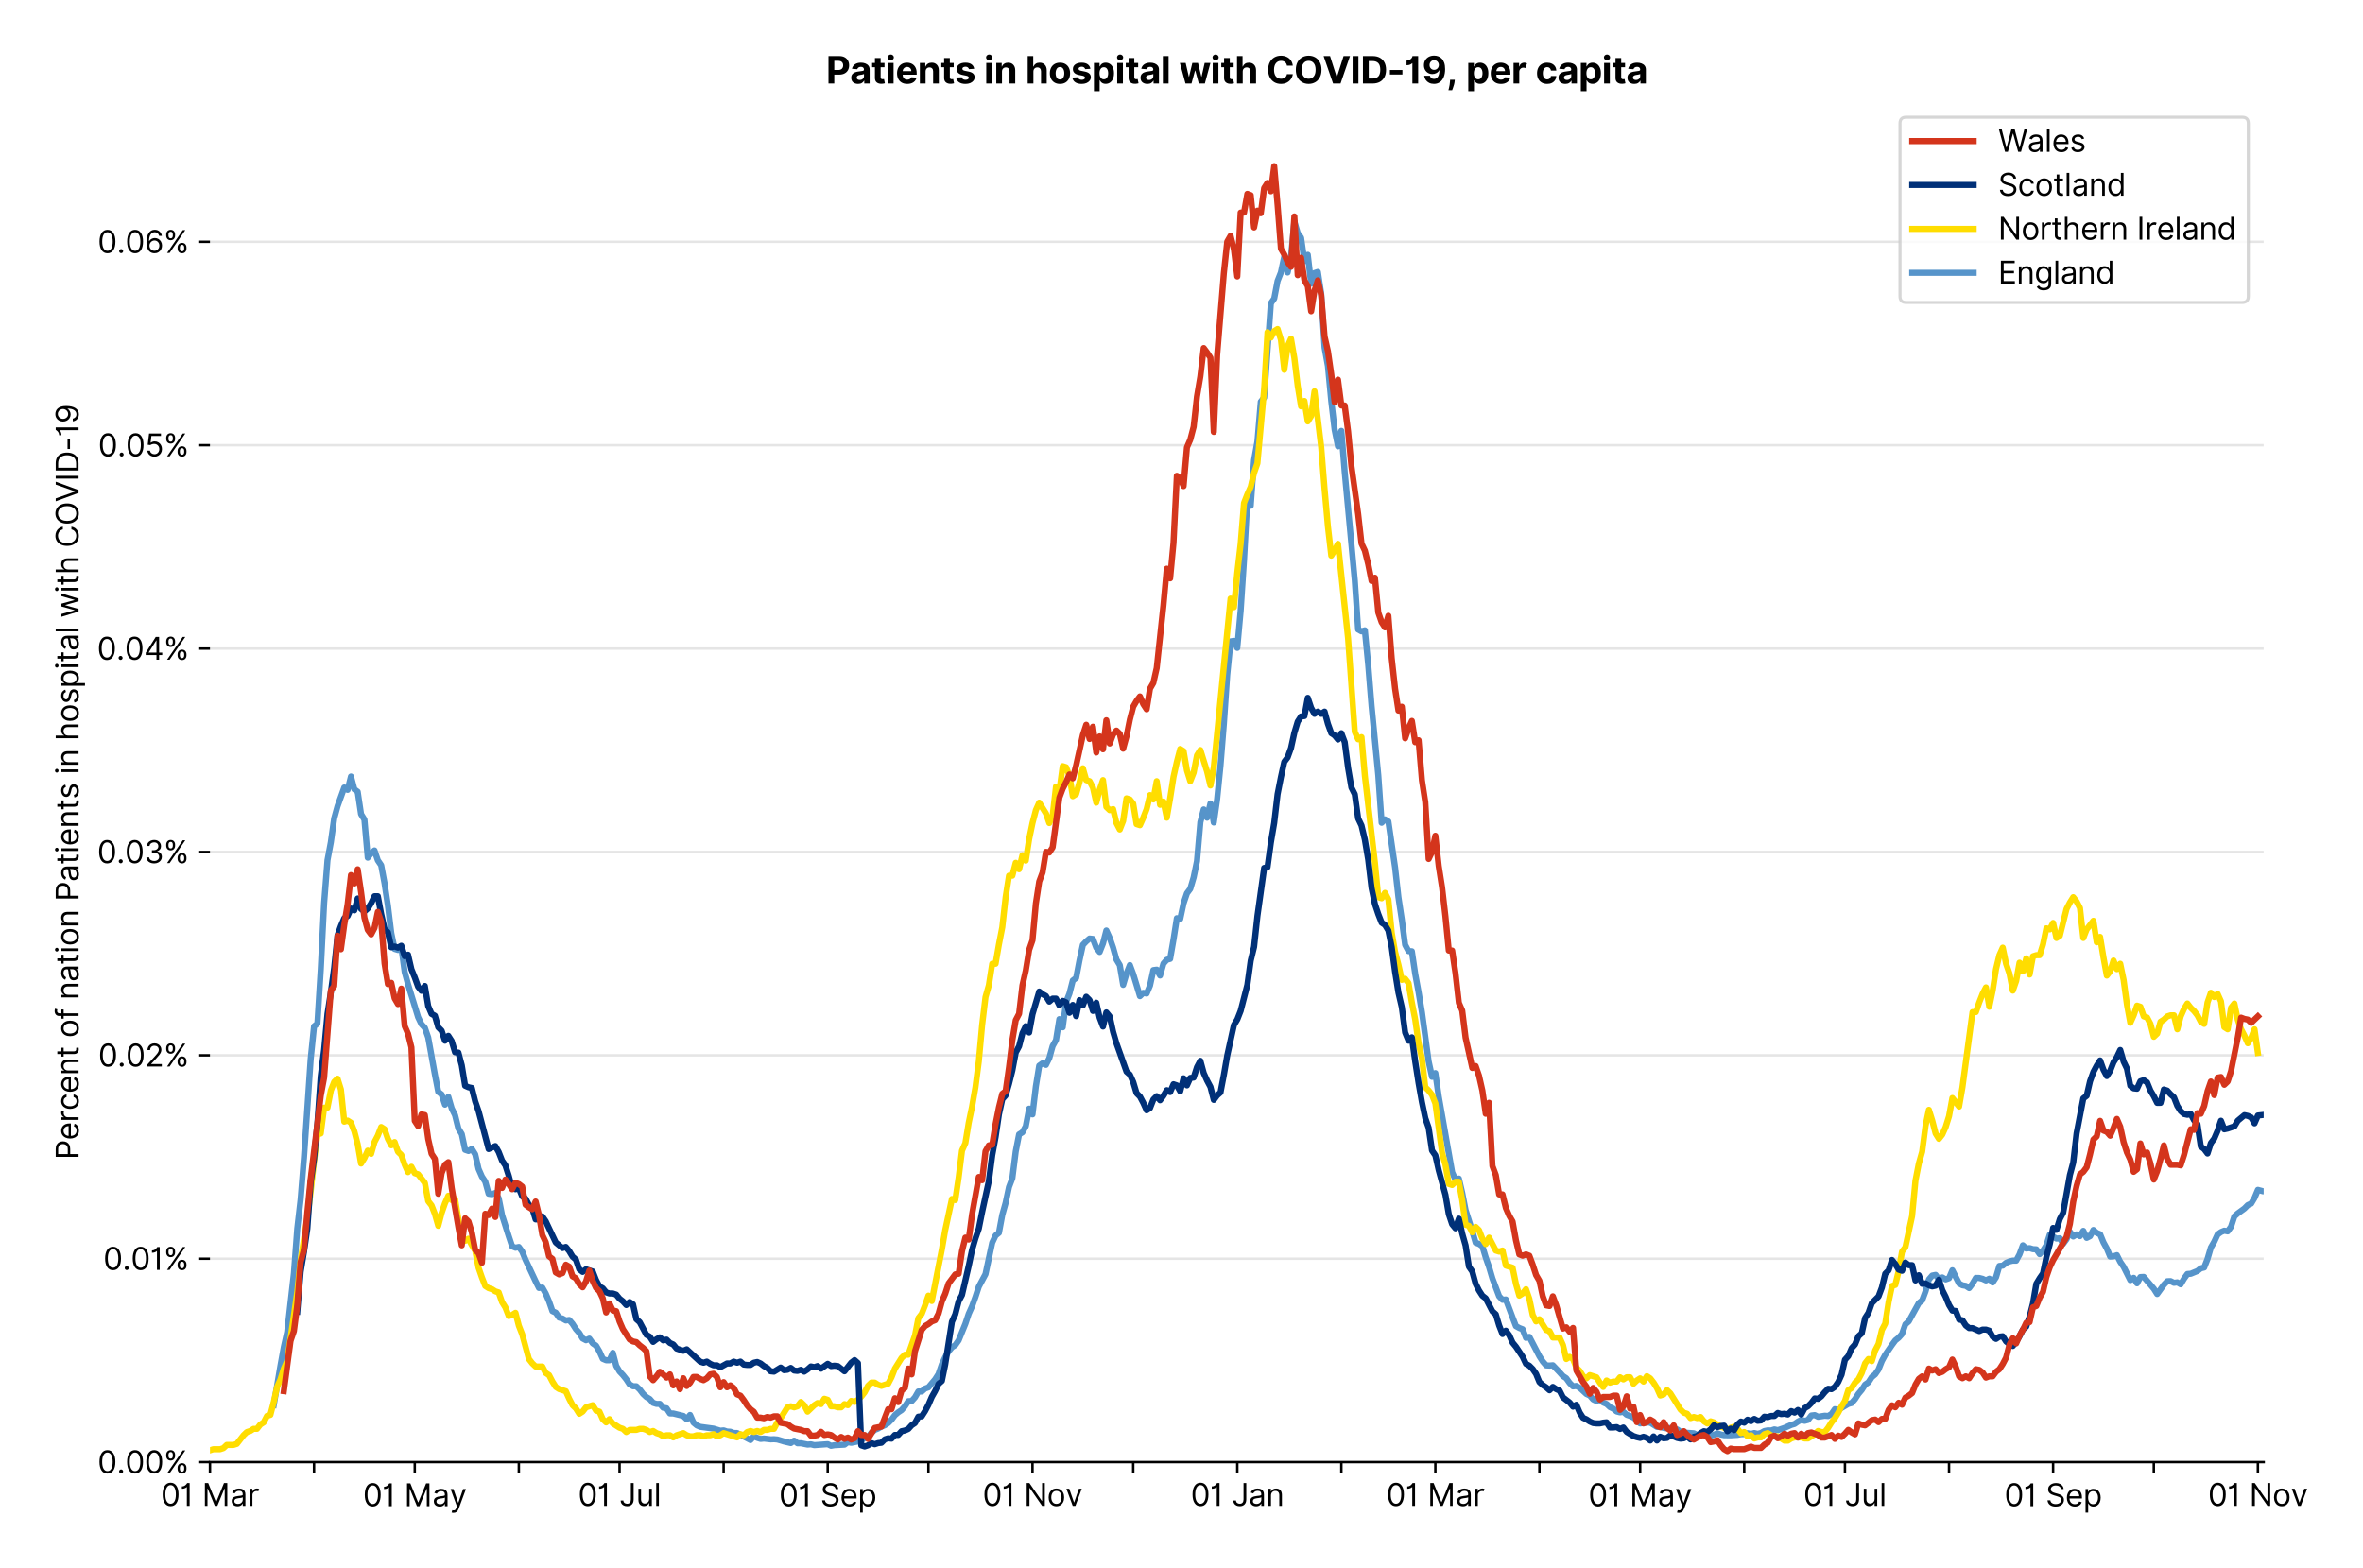 <?xml version="1.0" encoding="utf-8" standalone="no"?>
<!DOCTYPE svg PUBLIC "-//W3C//DTD SVG 1.1//EN"
  "http://www.w3.org/Graphics/SVG/1.1/DTD/svg11.dtd">
<svg version="1.1" viewBox="0 0 770.449 511.234" xmlns="http://www.w3.org/2000/svg" xmlns:xlink="http://www.w3.org/1999/xlink">
 <defs>
  <style type="text/css">*{stroke-linecap:butt;stroke-linejoin:round;}</style>
 </defs>
 <g id="figure_1">
  <g id="patch_1">
   <path d="M 0 511.234 
L 770.449 511.234 
L 770.449 0 
L 0 0 
z
" style="fill:#ffffff;"/>
  </g>
  <g id="axes_1">
   <g id="patch_2">
    <path d="M 68.461 476.745 
L 738.061 476.745 
L 738.061 33.225 
L 68.461 33.225 
z
" style="fill:#ffffff;"/>
   </g>
   <g id="matplotlib.axis_1">
    <g id="xtick_1">
     <g id="line2d_1">
      <defs>
       <path d="M 0 0 
L 0 3.5 
" id="m98204bf7cb" style="stroke:#000000;stroke-width:0.8;"/>
      </defs>
      <g>
       <use style="stroke:#000000;stroke-width:0.8;" x="68.461" xlink:href="#m98204bf7cb" y="476.745"/>
      </g>
     </g>
     <g id="text_1">
      <!-- 01 Mar -->
      <g transform="translate(52.424 491.018)scale(0.1 -0.1)">
       <defs>
        <path d="M 2000 -64 
Q 1230 -64 806 561 
Q 382 1186 382 2327 
Q 382 3459 809 4088 
Q 1236 4718 2000 4718 
Q 2764 4718 3191 4088 
Q 3618 3459 3618 2327 
Q 3618 1186 3194 561 
Q 2771 -64 2000 -64 
z
M 2000 436 
Q 2509 436 2791 927 
Q 3073 1418 3073 2327 
Q 3073 3234 2789 3730 
Q 2505 4227 2000 4227 
Q 1496 4227 1211 3730 
Q 927 3234 927 2327 
Q 927 1418 1210 927 
Q 1493 436 2000 436 
z
" id="Inter-Regular-30" transform="scale(0.016)"/>
        <path d="M 1973 4655 
L 1973 0 
L 1409 0 
L 1409 3836 
L 1373 3836 
Q 1341 3773 1209 3692 
Q 1077 3611 868 3551 
Q 659 3491 391 3491 
L 391 3964 
Q 661 3964 859 4061 
Q 1057 4159 1190 4291 
Q 1323 4423 1392 4529 
Q 1461 4636 1473 4655 
L 1973 4655 
z
" id="Inter-Regular-31" transform="scale(0.016)"/>
        <path id="Inter-Regular-20" transform="scale(0.016)"/>
        <path d="M 564 4655 
L 1236 4655 
L 2818 791 
L 2873 791 
L 4455 4655 
L 5127 4655 
L 5127 0 
L 4600 0 
L 4600 3536 
L 4555 3536 
L 3100 0 
L 2591 0 
L 1136 3536 
L 1091 3536 
L 1091 0 
L 564 0 
L 564 4655 
z
" id="Inter-Regular-4d" transform="scale(0.016)"/>
        <path d="M 1518 -82 
Q 1186 -82 916 44 
Q 646 170 486 410 
Q 327 650 327 991 
Q 327 1291 445 1478 
Q 564 1666 761 1773 
Q 959 1880 1199 1933 
Q 1439 1986 1682 2018 
Q 2000 2059 2199 2080 
Q 2398 2102 2490 2154 
Q 2582 2207 2582 2336 
L 2582 2355 
Q 2582 2691 2399 2877 
Q 2216 3064 1846 3064 
Q 1461 3064 1243 2895 
Q 1025 2727 936 2536 
L 427 2718 
Q 564 3036 792 3214 
Q 1021 3393 1292 3464 
Q 1564 3536 1827 3536 
Q 1996 3536 2215 3496 
Q 2434 3457 2640 3334 
Q 2846 3211 2982 2963 
Q 3118 2716 3118 2300 
L 3118 0 
L 2582 0 
L 2582 473 
L 2555 473 
Q 2500 359 2373 229 
Q 2246 100 2034 9 
Q 1823 -82 1518 -82 
z
M 1600 400 
Q 1918 400 2137 525 
Q 2357 650 2469 847 
Q 2582 1045 2582 1264 
L 2582 1755 
Q 2548 1714 2433 1681 
Q 2318 1648 2169 1624 
Q 2021 1600 1881 1583 
Q 1741 1566 1655 1555 
Q 1446 1527 1265 1467 
Q 1084 1407 974 1287 
Q 864 1168 864 964 
Q 864 684 1072 542 
Q 1280 400 1600 400 
z
" id="Inter-Regular-61" transform="scale(0.016)"/>
        <path d="M 491 0 
L 491 3491 
L 1009 3491 
L 1009 2964 
L 1046 2964 
Q 1139 3223 1389 3384 
Q 1639 3545 1955 3545 
Q 2100 3545 2209 3511 
Q 2318 3477 2400 3418 
L 2218 2964 
Q 2161 2993 2085 3010 
Q 2009 3027 1909 3027 
Q 1527 3027 1277 2794 
Q 1027 2561 1027 2209 
L 1027 0 
L 491 0 
z
" id="Inter-Regular-72" transform="scale(0.016)"/>
       </defs>
       <use xlink:href="#Inter-Regular-30"/>
       <use x="62.5" xlink:href="#Inter-Regular-31"/>
       <use x="106.676" xlink:href="#Inter-Regular-20"/>
       <use x="134.801" xlink:href="#Inter-Regular-4d"/>
       <use x="225.994" xlink:href="#Inter-Regular-61"/>
       <use x="282.386" xlink:href="#Inter-Regular-72"/>
      </g>
     </g>
    </g>
    <g id="xtick_2">
     <g id="line2d_2">
      <g>
       <use style="stroke:#000000;stroke-width:0.8;" x="102.394" xlink:href="#m98204bf7cb" y="476.745"/>
      </g>
     </g>
    </g>
    <g id="xtick_3">
     <g id="line2d_3">
      <g>
       <use style="stroke:#000000;stroke-width:0.8;" x="135.233" xlink:href="#m98204bf7cb" y="476.745"/>
      </g>
     </g>
     <g id="text_2">
      <!-- 01 May -->
      <g transform="translate(118.329 491.117)scale(0.1 -0.1)">
       <defs>
        <path d="M 818 -1355 
Q 682 -1355 575 -1333 
Q 468 -1311 427 -1291 
L 564 -818 
Q 857 -893 1053 -814 
Q 1250 -736 1391 -345 
L 1509 -18 
L 218 3491 
L 800 3491 
L 1764 709 
L 1800 709 
L 2764 3491 
L 3346 3491 
L 1846 -564 
Q 1550 -1355 818 -1355 
z
" id="Inter-Regular-79" transform="scale(0.016)"/>
       </defs>
       <use xlink:href="#Inter-Regular-30"/>
       <use x="62.5" xlink:href="#Inter-Regular-31"/>
       <use x="106.676" xlink:href="#Inter-Regular-20"/>
       <use x="134.801" xlink:href="#Inter-Regular-4d"/>
       <use x="225.994" xlink:href="#Inter-Regular-61"/>
       <use x="282.386" xlink:href="#Inter-Regular-79"/>
      </g>
     </g>
    </g>
    <g id="xtick_4">
     <g id="line2d_4">
      <g>
       <use style="stroke:#000000;stroke-width:0.8;" x="169.166" xlink:href="#m98204bf7cb" y="476.745"/>
      </g>
     </g>
    </g>
    <g id="xtick_5">
     <g id="line2d_5">
      <g>
       <use style="stroke:#000000;stroke-width:0.8;" x="202.004" xlink:href="#m98204bf7cb" y="476.745"/>
      </g>
     </g>
     <g id="text_3">
      <!-- 01 Jul -->
      <g transform="translate(188.461 491.018)scale(0.1 -0.1)">
       <defs>
        <path d="M 2346 4655 
L 2909 4655 
L 2909 1327 
Q 2909 657 2549 296 
Q 2189 -64 1582 -64 
Q 1200 -64 902 76 
Q 605 216 434 475 
Q 264 734 264 1091 
L 818 1091 
Q 818 795 1034 615 
Q 1250 436 1582 436 
Q 1948 436 2147 664 
Q 2346 893 2346 1327 
L 2346 4655 
z
" id="Inter-Regular-4a" transform="scale(0.016)"/>
        <path d="M 2691 1427 
L 2691 3491 
L 3227 3491 
L 3227 0 
L 2691 0 
L 2691 591 
L 2655 591 
Q 2532 325 2273 140 
Q 2014 -45 1618 -45 
Q 1127 -45 809 280 
Q 491 605 491 1273 
L 491 3491 
L 1027 3491 
L 1027 1309 
Q 1027 927 1242 700 
Q 1457 473 1791 473 
Q 1991 473 2199 575 
Q 2407 677 2549 888 
Q 2691 1100 2691 1427 
z
" id="Inter-Regular-75" transform="scale(0.016)"/>
        <path d="M 1027 4655 
L 1027 0 
L 491 0 
L 491 4655 
L 1027 4655 
z
" id="Inter-Regular-6c" transform="scale(0.016)"/>
       </defs>
       <use xlink:href="#Inter-Regular-30"/>
       <use x="62.5" xlink:href="#Inter-Regular-31"/>
       <use x="106.676" xlink:href="#Inter-Regular-20"/>
       <use x="134.801" xlink:href="#Inter-Regular-4a"/>
       <use x="189.063" xlink:href="#Inter-Regular-75"/>
       <use x="247.159" xlink:href="#Inter-Regular-6c"/>
      </g>
     </g>
    </g>
    <g id="xtick_6">
     <g id="line2d_6">
      <g>
       <use style="stroke:#000000;stroke-width:0.8;" x="235.937" xlink:href="#m98204bf7cb" y="476.745"/>
      </g>
     </g>
    </g>
    <g id="xtick_7">
     <g id="line2d_7">
      <g>
       <use style="stroke:#000000;stroke-width:0.8;" x="269.871" xlink:href="#m98204bf7cb" y="476.745"/>
      </g>
     </g>
     <g id="text_4">
      <!-- 01 Sep -->
      <g transform="translate(253.983 491.117)scale(0.1 -0.1)">
       <defs>
        <path d="M 3109 3491 
Q 3068 3836 2777 4027 
Q 2486 4218 2064 4218 
Q 1600 4218 1318 3999 
Q 1036 3780 1036 3445 
Q 1036 3195 1189 3042 
Q 1343 2889 1553 2803 
Q 1764 2718 1936 2673 
L 2409 2545 
Q 2591 2498 2815 2414 
Q 3039 2330 3244 2185 
Q 3450 2041 3584 1816 
Q 3718 1591 3718 1264 
Q 3718 886 3521 581 
Q 3325 277 2949 97 
Q 2573 -82 2036 -82 
Q 1286 -82 845 272 
Q 405 627 364 1200 
L 946 1200 
Q 968 936 1124 764 
Q 1280 593 1519 510 
Q 1759 427 2036 427 
Q 2359 427 2616 533 
Q 2873 639 3023 828 
Q 3173 1018 3173 1273 
Q 3173 1505 3043 1650 
Q 2914 1795 2702 1886 
Q 2491 1977 2246 2045 
L 1673 2209 
Q 1127 2366 809 2657 
Q 491 2948 491 3418 
Q 491 3809 703 4101 
Q 916 4393 1276 4555 
Q 1636 4718 2082 4718 
Q 2532 4718 2882 4558 
Q 3232 4398 3437 4120 
Q 3643 3843 3655 3491 
L 3109 3491 
z
" id="Inter-Regular-53" transform="scale(0.016)"/>
        <path d="M 1955 -73 
Q 1450 -73 1085 151 
Q 721 375 524 778 
Q 327 1182 327 1718 
Q 327 2255 524 2665 
Q 721 3075 1074 3305 
Q 1427 3536 1900 3536 
Q 2173 3536 2439 3445 
Q 2705 3355 2923 3151 
Q 3141 2948 3270 2614 
Q 3400 2280 3400 1791 
L 3400 1564 
L 866 1564 
Q 884 1005 1183 707 
Q 1482 409 1955 409 
Q 2271 409 2498 545 
Q 2725 682 2827 955 
L 3346 809 
Q 3223 414 2854 170 
Q 2486 -73 1955 -73 
z
M 866 2027 
L 2855 2027 
Q 2855 2470 2595 2762 
Q 2336 3055 1900 3055 
Q 1593 3055 1368 2911 
Q 1143 2768 1013 2533 
Q 884 2298 866 2027 
z
" id="Inter-Regular-65" transform="scale(0.016)"/>
        <path d="M 491 -1309 
L 491 3491 
L 1009 3491 
L 1009 2936 
L 1073 2936 
Q 1132 3027 1237 3169 
Q 1343 3311 1542 3423 
Q 1741 3536 2082 3536 
Q 2523 3536 2859 3315 
Q 3196 3095 3384 2690 
Q 3573 2286 3573 1736 
Q 3573 1182 3384 776 
Q 3196 370 2861 148 
Q 2527 -73 2091 -73 
Q 1755 -73 1552 39 
Q 1350 152 1241 296 
Q 1132 441 1073 536 
L 1027 536 
L 1027 -1309 
L 491 -1309 
z
M 1018 1745 
Q 1018 1152 1276 780 
Q 1534 409 2018 409 
Q 2355 409 2581 587 
Q 2807 766 2921 1069 
Q 3036 1373 3036 1745 
Q 3036 2114 2923 2410 
Q 2811 2707 2585 2881 
Q 2359 3055 2018 3055 
Q 1527 3055 1272 2693 
Q 1018 2332 1018 1745 
z
" id="Inter-Regular-70" transform="scale(0.016)"/>
       </defs>
       <use xlink:href="#Inter-Regular-30"/>
       <use x="62.5" xlink:href="#Inter-Regular-31"/>
       <use x="106.676" xlink:href="#Inter-Regular-20"/>
       <use x="134.801" xlink:href="#Inter-Regular-53"/>
       <use x="198.58" xlink:href="#Inter-Regular-65"/>
       <use x="256.818" xlink:href="#Inter-Regular-70"/>
      </g>
     </g>
    </g>
    <g id="xtick_8">
     <g id="line2d_8">
      <g>
       <use style="stroke:#000000;stroke-width:0.8;" x="302.709" xlink:href="#m98204bf7cb" y="476.745"/>
      </g>
     </g>
    </g>
    <g id="xtick_9">
     <g id="line2d_9">
      <g>
       <use style="stroke:#000000;stroke-width:0.8;" x="336.642" xlink:href="#m98204bf7cb" y="476.745"/>
      </g>
     </g>
     <g id="text_5">
      <!-- 01 Nov -->
      <g transform="translate(320.371 491.018)scale(0.1 -0.1)">
       <defs>
        <path d="M 4255 4655 
L 4255 0 
L 3709 0 
L 1173 3655 
L 1127 3655 
L 1127 0 
L 564 0 
L 564 4655 
L 1109 4655 
L 3655 991 
L 3700 991 
L 3700 4655 
L 4255 4655 
z
" id="Inter-Regular-4e" transform="scale(0.016)"/>
        <path d="M 1909 -73 
Q 1436 -73 1080 152 
Q 725 377 526 781 
Q 327 1186 327 1727 
Q 327 2273 526 2679 
Q 725 3086 1080 3311 
Q 1436 3536 1909 3536 
Q 2382 3536 2737 3311 
Q 3093 3086 3292 2679 
Q 3491 2273 3491 1727 
Q 3491 1186 3292 781 
Q 3093 377 2737 152 
Q 2382 -73 1909 -73 
z
M 1909 409 
Q 2268 409 2500 593 
Q 2732 777 2843 1077 
Q 2955 1377 2955 1727 
Q 2955 2077 2843 2379 
Q 2732 2682 2500 2868 
Q 2268 3055 1909 3055 
Q 1550 3055 1318 2868 
Q 1086 2682 975 2379 
Q 864 2077 864 1727 
Q 864 1377 975 1077 
Q 1086 777 1318 593 
Q 1550 409 1909 409 
z
" id="Inter-Regular-6f" transform="scale(0.016)"/>
        <path d="M 3346 3491 
L 2055 0 
L 1509 0 
L 218 3491 
L 800 3491 
L 1764 709 
L 1800 709 
L 2764 3491 
L 3346 3491 
z
" id="Inter-Regular-76" transform="scale(0.016)"/>
       </defs>
       <use xlink:href="#Inter-Regular-30"/>
       <use x="62.5" xlink:href="#Inter-Regular-31"/>
       <use x="106.676" xlink:href="#Inter-Regular-20"/>
       <use x="134.801" xlink:href="#Inter-Regular-4e"/>
       <use x="210.085" xlink:href="#Inter-Regular-6f"/>
       <use x="269.744" xlink:href="#Inter-Regular-76"/>
      </g>
     </g>
    </g>
    <g id="xtick_10">
     <g id="line2d_10">
      <g>
       <use style="stroke:#000000;stroke-width:0.8;" x="369.481" xlink:href="#m98204bf7cb" y="476.745"/>
      </g>
     </g>
    </g>
    <g id="xtick_11">
     <g id="line2d_11">
      <g>
       <use style="stroke:#000000;stroke-width:0.8;" x="403.414" xlink:href="#m98204bf7cb" y="476.745"/>
      </g>
     </g>
     <g id="text_6">
      <!-- 01 Jan -->
      <g transform="translate(388.215 491.018)scale(0.1 -0.1)">
       <defs>
        <path d="M 1027 2100 
L 1027 0 
L 491 0 
L 491 3491 
L 1009 3491 
L 1009 2945 
L 1055 2945 
Q 1177 3211 1427 3373 
Q 1677 3536 2073 3536 
Q 2602 3536 2928 3211 
Q 3255 2886 3255 2218 
L 3255 0 
L 2718 0 
L 2718 2182 
Q 2718 2593 2504 2824 
Q 2291 3055 1918 3055 
Q 1534 3055 1280 2806 
Q 1027 2557 1027 2100 
z
" id="Inter-Regular-6e" transform="scale(0.016)"/>
       </defs>
       <use xlink:href="#Inter-Regular-30"/>
       <use x="62.5" xlink:href="#Inter-Regular-31"/>
       <use x="106.676" xlink:href="#Inter-Regular-20"/>
       <use x="134.801" xlink:href="#Inter-Regular-4a"/>
       <use x="189.063" xlink:href="#Inter-Regular-61"/>
       <use x="245.455" xlink:href="#Inter-Regular-6e"/>
      </g>
     </g>
    </g>
    <g id="xtick_12">
     <g id="line2d_12">
      <g>
       <use style="stroke:#000000;stroke-width:0.8;" x="437.347" xlink:href="#m98204bf7cb" y="476.745"/>
      </g>
     </g>
    </g>
    <g id="xtick_13">
     <g id="line2d_13">
      <g>
       <use style="stroke:#000000;stroke-width:0.8;" x="467.996" xlink:href="#m98204bf7cb" y="476.745"/>
      </g>
     </g>
     <g id="text_7">
      <!-- 01 Mar -->
      <g transform="translate(451.96 491.018)scale(0.1 -0.1)">
       <use xlink:href="#Inter-Regular-30"/>
       <use x="62.5" xlink:href="#Inter-Regular-31"/>
       <use x="106.676" xlink:href="#Inter-Regular-20"/>
       <use x="134.801" xlink:href="#Inter-Regular-4d"/>
       <use x="225.994" xlink:href="#Inter-Regular-61"/>
       <use x="282.386" xlink:href="#Inter-Regular-72"/>
      </g>
     </g>
    </g>
    <g id="xtick_14">
     <g id="line2d_14">
      <g>
       <use style="stroke:#000000;stroke-width:0.8;" x="501.929" xlink:href="#m98204bf7cb" y="476.745"/>
      </g>
     </g>
    </g>
    <g id="xtick_15">
     <g id="line2d_15">
      <g>
       <use style="stroke:#000000;stroke-width:0.8;" x="534.768" xlink:href="#m98204bf7cb" y="476.745"/>
      </g>
     </g>
     <g id="text_8">
      <!-- 01 May -->
      <g transform="translate(517.865 491.117)scale(0.1 -0.1)">
       <use xlink:href="#Inter-Regular-30"/>
       <use x="62.5" xlink:href="#Inter-Regular-31"/>
       <use x="106.676" xlink:href="#Inter-Regular-20"/>
       <use x="134.801" xlink:href="#Inter-Regular-4d"/>
       <use x="225.994" xlink:href="#Inter-Regular-61"/>
       <use x="282.386" xlink:href="#Inter-Regular-79"/>
      </g>
     </g>
    </g>
    <g id="xtick_16">
     <g id="line2d_16">
      <g>
       <use style="stroke:#000000;stroke-width:0.8;" x="568.701" xlink:href="#m98204bf7cb" y="476.745"/>
      </g>
     </g>
    </g>
    <g id="xtick_17">
     <g id="line2d_17">
      <g>
       <use style="stroke:#000000;stroke-width:0.8;" x="601.54" xlink:href="#m98204bf7cb" y="476.745"/>
      </g>
     </g>
     <g id="text_9">
      <!-- 01 Jul -->
      <g transform="translate(587.996 491.018)scale(0.1 -0.1)">
       <use xlink:href="#Inter-Regular-30"/>
       <use x="62.5" xlink:href="#Inter-Regular-31"/>
       <use x="106.676" xlink:href="#Inter-Regular-20"/>
       <use x="134.801" xlink:href="#Inter-Regular-4a"/>
       <use x="189.063" xlink:href="#Inter-Regular-75"/>
       <use x="247.159" xlink:href="#Inter-Regular-6c"/>
      </g>
     </g>
    </g>
    <g id="xtick_18">
     <g id="line2d_18">
      <g>
       <use style="stroke:#000000;stroke-width:0.8;" x="635.473" xlink:href="#m98204bf7cb" y="476.745"/>
      </g>
     </g>
    </g>
    <g id="xtick_19">
     <g id="line2d_19">
      <g>
       <use style="stroke:#000000;stroke-width:0.8;" x="669.406" xlink:href="#m98204bf7cb" y="476.745"/>
      </g>
     </g>
     <g id="text_10">
      <!-- 01 Sep -->
      <g transform="translate(653.518 491.117)scale(0.1 -0.1)">
       <use xlink:href="#Inter-Regular-30"/>
       <use x="62.5" xlink:href="#Inter-Regular-31"/>
       <use x="106.676" xlink:href="#Inter-Regular-20"/>
       <use x="134.801" xlink:href="#Inter-Regular-53"/>
       <use x="198.58" xlink:href="#Inter-Regular-65"/>
       <use x="256.818" xlink:href="#Inter-Regular-70"/>
      </g>
     </g>
    </g>
    <g id="xtick_20">
     <g id="line2d_20">
      <g>
       <use style="stroke:#000000;stroke-width:0.8;" x="702.244" xlink:href="#m98204bf7cb" y="476.745"/>
      </g>
     </g>
    </g>
    <g id="xtick_21">
     <g id="line2d_21">
      <g>
       <use style="stroke:#000000;stroke-width:0.8;" x="736.178" xlink:href="#m98204bf7cb" y="476.745"/>
      </g>
     </g>
     <g id="text_11">
      <!-- 01 Nov -->
      <g transform="translate(719.906 491.018)scale(0.1 -0.1)">
       <use xlink:href="#Inter-Regular-30"/>
       <use x="62.5" xlink:href="#Inter-Regular-31"/>
       <use x="106.676" xlink:href="#Inter-Regular-20"/>
       <use x="134.801" xlink:href="#Inter-Regular-4e"/>
       <use x="210.085" xlink:href="#Inter-Regular-6f"/>
       <use x="269.744" xlink:href="#Inter-Regular-76"/>
      </g>
     </g>
    </g>
   </g>
   <g id="matplotlib.axis_2">
    <g id="ytick_1">
     <g id="line2d_22">
      <path clip-path="url(#p6d9efd6485)" d="M 68.461 476.745 
L 738.061 476.745 
" style="fill:none;stroke:#e5e5e5;stroke-linecap:square;stroke-width:0.8;"/>
     </g>
     <g id="line2d_23">
      <defs>
       <path d="M 0 0 
L -3.5 0 
" id="m134bdfd71f" style="stroke:#000000;stroke-width:0.8;"/>
      </defs>
      <g>
       <use style="stroke:#000000;stroke-width:0.8;" x="68.461" xlink:href="#m134bdfd71f" y="476.745"/>
      </g>
     </g>
     <g id="text_12">
      <!-- 0.00% -->
      <g transform="translate(31.83 480.382)scale(0.1 -0.1)">
       <defs>
        <path d="M 882 -36 
Q 714 -36 593 84 
Q 473 205 473 373 
Q 473 541 593 661 
Q 714 782 882 782 
Q 1050 782 1170 661 
Q 1291 541 1291 373 
Q 1291 205 1170 84 
Q 1050 -36 882 -36 
z
" id="Inter-Regular-2e" transform="scale(0.016)"/>
        <path d="M 2855 873 
L 2855 1118 
Q 2855 1373 2960 1585 
Q 3066 1798 3269 1926 
Q 3473 2055 3764 2055 
Q 4059 2055 4259 1926 
Q 4459 1798 4561 1585 
Q 4664 1373 4664 1118 
L 4664 873 
Q 4664 618 4560 405 
Q 4457 193 4256 64 
Q 4055 -64 3764 -64 
Q 3468 -64 3266 64 
Q 3064 193 2959 405 
Q 2855 618 2855 873 
z
M 536 3536 
L 536 3782 
Q 536 4036 642 4248 
Q 748 4461 951 4589 
Q 1155 4718 1446 4718 
Q 1741 4718 1941 4589 
Q 2141 4461 2243 4248 
Q 2346 4036 2346 3782 
L 2346 3536 
Q 2346 3282 2242 3069 
Q 2139 2857 1937 2728 
Q 1736 2600 1446 2600 
Q 1150 2600 948 2728 
Q 746 2857 641 3069 
Q 536 3282 536 3536 
z
M 709 0 
L 3909 4655 
L 4427 4655 
L 1227 0 
L 709 0 
z
M 3318 1118 
L 3318 873 
Q 3318 661 3418 494 
Q 3518 327 3764 327 
Q 4002 327 4101 494 
Q 4200 661 4200 873 
L 4200 1118 
Q 4200 1330 4104 1497 
Q 4009 1664 3764 1664 
Q 3525 1664 3421 1497 
Q 3318 1330 3318 1118 
z
M 1000 3782 
L 1000 3536 
Q 1000 3325 1100 3158 
Q 1200 2991 1446 2991 
Q 1684 2991 1783 3158 
Q 1882 3325 1882 3536 
L 1882 3782 
Q 1882 3993 1786 4160 
Q 1691 4327 1446 4327 
Q 1207 4327 1103 4160 
Q 1000 3993 1000 3782 
z
" id="Inter-Regular-25" transform="scale(0.016)"/>
       </defs>
       <use xlink:href="#Inter-Regular-30"/>
       <use x="62.5" xlink:href="#Inter-Regular-2e"/>
       <use x="90.057" xlink:href="#Inter-Regular-30"/>
       <use x="152.557" xlink:href="#Inter-Regular-30"/>
       <use x="215.057" xlink:href="#Inter-Regular-25"/>
      </g>
     </g>
    </g>
    <g id="ytick_2">
     <g id="line2d_24">
      <path clip-path="url(#p6d9efd6485)" d="M 68.461 410.428 
L 738.061 410.428 
" style="fill:none;stroke:#e5e5e5;stroke-linecap:square;stroke-width:0.8;"/>
     </g>
     <g id="line2d_25">
      <g>
       <use style="stroke:#000000;stroke-width:0.8;" x="68.461" xlink:href="#m134bdfd71f" y="410.428"/>
      </g>
     </g>
     <g id="text_13">
      <!-- 0.01% -->
      <g transform="translate(33.663 414.064)scale(0.1 -0.1)">
       <use xlink:href="#Inter-Regular-30"/>
       <use x="62.5" xlink:href="#Inter-Regular-2e"/>
       <use x="90.057" xlink:href="#Inter-Regular-30"/>
       <use x="152.557" xlink:href="#Inter-Regular-31"/>
       <use x="196.733" xlink:href="#Inter-Regular-25"/>
      </g>
     </g>
    </g>
    <g id="ytick_3">
     <g id="line2d_26">
      <path clip-path="url(#p6d9efd6485)" d="M 68.461 344.111 
L 738.061 344.111 
" style="fill:none;stroke:#e5e5e5;stroke-linecap:square;stroke-width:0.8;"/>
     </g>
     <g id="line2d_27">
      <g>
       <use style="stroke:#000000;stroke-width:0.8;" x="68.461" xlink:href="#m134bdfd71f" y="344.111"/>
      </g>
     </g>
     <g id="text_14">
      <!-- 0.02% -->
      <g transform="translate(32.028 347.747)scale(0.1 -0.1)">
       <defs>
        <path d="M 482 0 
L 482 409 
L 2018 2091 
Q 2289 2386 2464 2605 
Q 2639 2825 2724 3019 
Q 2809 3214 2809 3427 
Q 2809 3795 2553 4011 
Q 2298 4227 1918 4227 
Q 1514 4227 1275 3985 
Q 1036 3743 1036 3345 
L 500 3345 
Q 500 3755 688 4064 
Q 877 4373 1203 4545 
Q 1530 4718 1936 4718 
Q 2346 4718 2661 4545 
Q 2977 4373 3156 4079 
Q 3336 3786 3336 3427 
Q 3336 3170 3244 2926 
Q 3152 2682 2926 2383 
Q 2700 2084 2300 1655 
L 1255 536 
L 1255 500 
L 3418 500 
L 3418 0 
L 482 0 
z
" id="Inter-Regular-32" transform="scale(0.016)"/>
       </defs>
       <use xlink:href="#Inter-Regular-30"/>
       <use x="62.5" xlink:href="#Inter-Regular-2e"/>
       <use x="90.057" xlink:href="#Inter-Regular-30"/>
       <use x="152.557" xlink:href="#Inter-Regular-32"/>
       <use x="213.068" xlink:href="#Inter-Regular-25"/>
      </g>
     </g>
    </g>
    <g id="ytick_4">
     <g id="line2d_28">
      <path clip-path="url(#p6d9efd6485)" d="M 68.461 277.793 
L 738.061 277.793 
" style="fill:none;stroke:#e5e5e5;stroke-linecap:square;stroke-width:0.8;"/>
     </g>
     <g id="line2d_29">
      <g>
       <use style="stroke:#000000;stroke-width:0.8;" x="68.461" xlink:href="#m134bdfd71f" y="277.793"/>
      </g>
     </g>
     <g id="text_15">
      <!-- 0.03% -->
      <g transform="translate(31.716 281.43)scale(0.1 -0.1)">
       <defs>
        <path d="M 2055 -64 
Q 1605 -64 1253 90 
Q 902 245 696 521 
Q 491 798 473 1164 
L 1046 1164 
Q 1071 827 1356 631 
Q 1641 436 2046 436 
Q 2493 436 2783 664 
Q 3073 893 3073 1264 
Q 3073 1650 2787 1893 
Q 2502 2136 1973 2136 
L 1600 2136 
L 1600 2636 
L 1973 2636 
Q 2386 2636 2647 2856 
Q 2909 3077 2909 3445 
Q 2909 3798 2679 4012 
Q 2450 4227 2064 4227 
Q 1823 4227 1610 4139 
Q 1398 4052 1264 3887 
Q 1130 3723 1118 3491 
L 573 3491 
Q 586 3857 793 4133 
Q 1000 4409 1335 4563 
Q 1671 4718 2073 4718 
Q 2505 4718 2814 4544 
Q 3123 4370 3289 4086 
Q 3455 3802 3455 3473 
Q 3455 3080 3249 2802 
Q 3043 2525 2691 2418 
L 2691 2382 
Q 3132 2309 3379 2008 
Q 3627 1707 3627 1264 
Q 3627 884 3421 583 
Q 3216 282 2861 109 
Q 2507 -64 2055 -64 
z
" id="Inter-Regular-33" transform="scale(0.016)"/>
       </defs>
       <use xlink:href="#Inter-Regular-30"/>
       <use x="62.5" xlink:href="#Inter-Regular-2e"/>
       <use x="90.057" xlink:href="#Inter-Regular-30"/>
       <use x="152.557" xlink:href="#Inter-Regular-33"/>
       <use x="216.193" xlink:href="#Inter-Regular-25"/>
      </g>
     </g>
    </g>
    <g id="ytick_5">
     <g id="line2d_30">
      <path clip-path="url(#p6d9efd6485)" d="M 68.461 211.476 
L 738.061 211.476 
" style="fill:none;stroke:#e5e5e5;stroke-linecap:square;stroke-width:0.8;"/>
     </g>
     <g id="line2d_31">
      <g>
       <use style="stroke:#000000;stroke-width:0.8;" x="68.461" xlink:href="#m134bdfd71f" y="211.476"/>
      </g>
     </g>
     <g id="text_16">
      <!-- 0.04% -->
      <g transform="translate(31.659 215.113)scale(0.1 -0.1)">
       <defs>
        <path d="M 373 955 
L 373 1418 
L 2418 4655 
L 3100 4655 
L 3100 1455 
L 3736 1455 
L 3736 955 
L 3100 955 
L 3100 0 
L 2564 0 
L 2564 955 
L 373 955 
z
M 2564 1455 
L 2564 3936 
L 2527 3936 
L 982 1491 
L 982 1455 
L 2564 1455 
z
" id="Inter-Regular-34" transform="scale(0.016)"/>
       </defs>
       <use xlink:href="#Inter-Regular-30"/>
       <use x="62.5" xlink:href="#Inter-Regular-2e"/>
       <use x="90.057" xlink:href="#Inter-Regular-30"/>
       <use x="152.557" xlink:href="#Inter-Regular-34"/>
       <use x="216.761" xlink:href="#Inter-Regular-25"/>
      </g>
     </g>
    </g>
    <g id="ytick_6">
     <g id="line2d_32">
      <path clip-path="url(#p6d9efd6485)" d="M 68.461 145.159 
L 738.061 145.159 
" style="fill:none;stroke:#e5e5e5;stroke-linecap:square;stroke-width:0.8;"/>
     </g>
     <g id="line2d_33">
      <g>
       <use style="stroke:#000000;stroke-width:0.8;" x="68.461" xlink:href="#m134bdfd71f" y="145.159"/>
      </g>
     </g>
     <g id="text_17">
      <!-- 0.05% -->
      <g transform="translate(32 148.796)scale(0.1 -0.1)">
       <defs>
        <path d="M 1936 -64 
Q 1536 -64 1216 95 
Q 896 255 702 532 
Q 509 809 491 1164 
L 1036 1164 
Q 1068 848 1324 642 
Q 1580 436 1936 436 
Q 2223 436 2447 570 
Q 2671 705 2799 940 
Q 2927 1175 2927 1473 
Q 2927 1777 2794 2017 
Q 2661 2257 2429 2395 
Q 2198 2534 1900 2536 
Q 1686 2539 1461 2472 
Q 1236 2405 1091 2300 
L 564 2364 
L 846 4655 
L 3264 4655 
L 3264 4155 
L 1318 4155 
L 1155 2782 
L 1182 2782 
Q 1325 2895 1541 2970 
Q 1757 3045 1991 3045 
Q 2418 3045 2753 2842 
Q 3089 2639 3281 2286 
Q 3473 1934 3473 1482 
Q 3473 1036 3274 687 
Q 3075 339 2727 137 
Q 2380 -64 1936 -64 
z
" id="Inter-Regular-35" transform="scale(0.016)"/>
       </defs>
       <use xlink:href="#Inter-Regular-30"/>
       <use x="62.5" xlink:href="#Inter-Regular-2e"/>
       <use x="90.057" xlink:href="#Inter-Regular-30"/>
       <use x="152.557" xlink:href="#Inter-Regular-35"/>
       <use x="213.352" xlink:href="#Inter-Regular-25"/>
      </g>
     </g>
    </g>
    <g id="ytick_7">
     <g id="line2d_34">
      <path clip-path="url(#p6d9efd6485)" d="M 68.461 78.842 
L 738.061 78.842 
" style="fill:none;stroke:#e5e5e5;stroke-linecap:square;stroke-width:0.8;"/>
     </g>
     <g id="line2d_35">
      <g>
       <use style="stroke:#000000;stroke-width:0.8;" x="68.461" xlink:href="#m134bdfd71f" y="78.842"/>
      </g>
     </g>
     <g id="text_18">
      <!-- 0.06% -->
      <g transform="translate(31.844 82.478)scale(0.1 -0.1)">
       <defs>
        <path d="M 2027 -64 
Q 1741 -59 1454 45 
Q 1168 150 932 399 
Q 696 648 552 1074 
Q 409 1500 409 2145 
Q 409 3386 861 4056 
Q 1314 4727 2100 4727 
Q 2686 4727 3073 4384 
Q 3461 4041 3546 3491 
L 2991 3491 
Q 2914 3811 2691 4019 
Q 2468 4227 2100 4227 
Q 1559 4227 1249 3755 
Q 939 3284 936 2427 
L 973 2427 
Q 1164 2716 1461 2880 
Q 1759 3045 2118 3045 
Q 2518 3045 2850 2846 
Q 3182 2648 3382 2299 
Q 3582 1950 3582 1500 
Q 3582 1068 3389 710 
Q 3196 352 2847 142 
Q 2498 -68 2027 -64 
z
M 2027 436 
Q 2314 436 2542 579 
Q 2771 723 2903 964 
Q 3036 1205 3036 1500 
Q 3036 1789 2908 2026 
Q 2780 2264 2556 2404 
Q 2332 2545 2046 2545 
Q 1757 2545 1525 2397 
Q 1293 2250 1157 2010 
Q 1021 1770 1018 1491 
Q 1018 1214 1149 973 
Q 1280 732 1508 584 
Q 1736 436 2027 436 
z
" id="Inter-Regular-36" transform="scale(0.016)"/>
       </defs>
       <use xlink:href="#Inter-Regular-30"/>
       <use x="62.5" xlink:href="#Inter-Regular-2e"/>
       <use x="90.057" xlink:href="#Inter-Regular-30"/>
       <use x="152.557" xlink:href="#Inter-Regular-36"/>
       <use x="214.915" xlink:href="#Inter-Regular-25"/>
      </g>
     </g>
    </g>
    <g id="text_19">
     <!-- Percent of nation Patients in hospital with COVID-19 -->
     <g transform="translate(25.614 378.105)rotate(-90)scale(0.1 -0.1)">
      <defs>
       <path d="M 564 0 
L 564 4655 
L 2136 4655 
Q 2684 4655 3033 4458 
Q 3382 4261 3550 3927 
Q 3718 3593 3718 3182 
Q 3718 2770 3551 2434 
Q 3384 2098 3036 1899 
Q 2689 1700 2146 1700 
L 1127 1700 
L 1127 0 
L 564 0 
z
M 1127 2200 
L 2127 2200 
Q 2689 2200 2926 2482 
Q 3164 2764 3164 3182 
Q 3164 3602 2925 3878 
Q 2686 4155 2118 4155 
L 1127 4155 
L 1127 2200 
z
" id="Inter-Regular-50" transform="scale(0.016)"/>
       <path d="M 1909 -73 
Q 1418 -73 1063 159 
Q 709 391 518 798 
Q 327 1205 327 1727 
Q 327 2259 524 2667 
Q 721 3075 1074 3305 
Q 1427 3536 1900 3536 
Q 2268 3536 2563 3400 
Q 2859 3264 3047 3018 
Q 3236 2773 3282 2445 
L 2746 2445 
Q 2684 2684 2474 2869 
Q 2264 3055 1909 3055 
Q 1439 3055 1151 2697 
Q 864 2339 864 1745 
Q 864 1139 1148 774 
Q 1432 409 1909 409 
Q 2223 409 2447 570 
Q 2671 732 2746 1018 
L 3282 1018 
Q 3236 709 3058 462 
Q 2880 216 2588 71 
Q 2296 -73 1909 -73 
z
" id="Inter-Regular-63" transform="scale(0.016)"/>
       <path d="M 2009 3491 
L 2009 3036 
L 1264 3036 
L 1264 1000 
Q 1264 773 1331 660 
Q 1398 548 1503 510 
Q 1609 473 1727 473 
Q 1816 473 1873 483 
Q 1930 493 1964 500 
L 2073 18 
Q 2018 -2 1920 -23 
Q 1823 -45 1673 -45 
Q 1446 -45 1228 52 
Q 1011 150 869 350 
Q 727 550 727 855 
L 727 3036 
L 200 3036 
L 200 3491 
L 727 3491 
L 727 4327 
L 1264 4327 
L 1264 3491 
L 2009 3491 
z
" id="Inter-Regular-74" transform="scale(0.016)"/>
       <path d="M 2046 3491 
L 2046 3036 
L 1264 3036 
L 1264 0 
L 727 0 
L 727 3036 
L 164 3036 
L 164 3491 
L 727 3491 
L 727 3973 
Q 727 4273 868 4473 
Q 1009 4673 1234 4773 
Q 1459 4873 1709 4873 
Q 1907 4873 2032 4841 
Q 2157 4809 2218 4782 
L 2064 4318 
Q 2023 4332 1951 4352 
Q 1880 4373 1764 4373 
Q 1498 4373 1381 4239 
Q 1264 4105 1264 3845 
L 1264 3491 
L 2046 3491 
z
" id="Inter-Regular-66" transform="scale(0.016)"/>
       <path d="M 491 0 
L 491 3491 
L 1027 3491 
L 1027 0 
L 491 0 
z
M 764 4073 
Q 607 4073 494 4179 
Q 382 4286 382 4436 
Q 382 4586 494 4693 
Q 607 4800 764 4800 
Q 921 4800 1033 4693 
Q 1146 4586 1146 4436 
Q 1146 4286 1033 4179 
Q 921 4073 764 4073 
z
" id="Inter-Regular-69" transform="scale(0.016)"/>
       <path d="M 2964 2709 
L 2482 2573 
Q 2411 2755 2245 2914 
Q 2080 3073 1727 3073 
Q 1407 3073 1194 2926 
Q 982 2780 982 2555 
Q 982 2355 1127 2239 
Q 1273 2123 1582 2045 
L 2100 1918 
Q 3027 1691 3027 973 
Q 3027 673 2855 436 
Q 2684 200 2377 63 
Q 2071 -73 1664 -73 
Q 1130 -73 780 159 
Q 430 391 336 836 
L 846 964 
Q 989 400 1655 400 
Q 2030 400 2251 560 
Q 2473 720 2473 945 
Q 2473 1316 1955 1436 
L 1373 1573 
Q 893 1686 669 1926 
Q 446 2166 446 2527 
Q 446 2823 613 3050 
Q 780 3277 1069 3406 
Q 1359 3536 1727 3536 
Q 2246 3536 2542 3309 
Q 2839 3082 2964 2709 
z
" id="Inter-Regular-73" transform="scale(0.016)"/>
       <path d="M 1027 2100 
L 1027 0 
L 491 0 
L 491 4655 
L 1027 4655 
L 1027 2945 
L 1073 2945 
Q 1196 3216 1442 3376 
Q 1689 3536 2100 3536 
Q 2636 3536 2963 3213 
Q 3291 2891 3291 2218 
L 3291 0 
L 2755 0 
L 2755 2182 
Q 2755 2598 2540 2826 
Q 2325 3055 1946 3055 
Q 1548 3055 1287 2806 
Q 1027 2557 1027 2100 
z
" id="Inter-Regular-68" transform="scale(0.016)"/>
       <path d="M 1282 0 
L 218 3491 
L 782 3491 
L 1536 818 
L 1573 818 
L 2318 3491 
L 2891 3491 
L 3627 827 
L 3664 827 
L 4418 3491 
L 4982 3491 
L 3918 0 
L 3391 0 
L 2627 2682 
L 2573 2682 
L 1809 0 
L 1282 0 
z
" id="Inter-Regular-77" transform="scale(0.016)"/>
       <path d="M 4309 3200 
L 3746 3200 
Q 3677 3523 3484 3743 
Q 3291 3964 3018 4077 
Q 2746 4191 2436 4191 
Q 2014 4191 1672 3977 
Q 1330 3764 1128 3348 
Q 927 2932 927 2327 
Q 927 1723 1128 1307 
Q 1330 891 1672 677 
Q 2014 464 2436 464 
Q 2746 464 3018 577 
Q 3291 691 3484 911 
Q 3677 1132 3746 1455 
L 4309 1455 
Q 4223 977 3957 637 
Q 3691 298 3298 117 
Q 2905 -64 2436 -64 
Q 1841 -64 1377 227 
Q 914 518 648 1054 
Q 382 1591 382 2327 
Q 382 3064 648 3600 
Q 914 4136 1377 4427 
Q 1841 4718 2436 4718 
Q 2905 4718 3298 4537 
Q 3691 4357 3957 4017 
Q 4223 3677 4309 3200 
z
" id="Inter-Regular-43" transform="scale(0.016)"/>
       <path d="M 4491 2327 
Q 4491 1591 4225 1054 
Q 3959 518 3495 227 
Q 3032 -64 2436 -64 
Q 1841 -64 1377 227 
Q 914 518 648 1054 
Q 382 1591 382 2327 
Q 382 3064 648 3600 
Q 914 4136 1377 4427 
Q 1841 4718 2436 4718 
Q 3032 4718 3495 4427 
Q 3959 4136 4225 3600 
Q 4491 3064 4491 2327 
z
M 3946 2327 
Q 3946 2932 3744 3348 
Q 3543 3764 3201 3977 
Q 2859 4191 2436 4191 
Q 2014 4191 1672 3977 
Q 1330 3764 1128 3348 
Q 927 2932 927 2327 
Q 927 1723 1128 1307 
Q 1330 891 1672 677 
Q 2014 464 2436 464 
Q 2859 464 3201 677 
Q 3543 891 3744 1307 
Q 3946 1723 3946 2327 
z
" id="Inter-Regular-4f" transform="scale(0.016)"/>
       <path d="M 755 4655 
L 2136 736 
L 2191 736 
L 3573 4655 
L 4164 4655 
L 2455 0 
L 1873 0 
L 164 4655 
L 755 4655 
z
" id="Inter-Regular-56" transform="scale(0.016)"/>
       <path d="M 1127 4655 
L 1127 0 
L 564 0 
L 564 4655 
L 1127 4655 
z
" id="Inter-Regular-49" transform="scale(0.016)"/>
       <path d="M 2000 0 
L 564 0 
L 564 4655 
L 2064 4655 
Q 2741 4655 3223 4376 
Q 3705 4098 3961 3578 
Q 4218 3059 4218 2336 
Q 4218 1609 3959 1085 
Q 3700 561 3204 280 
Q 2709 0 2000 0 
z
M 1127 500 
L 1964 500 
Q 2830 500 3251 992 
Q 3673 1484 3673 2336 
Q 3673 3182 3259 3668 
Q 2846 4155 2027 4155 
L 1127 4155 
L 1127 500 
z
" id="Inter-Regular-44" transform="scale(0.016)"/>
       <path d="M 2491 2245 
L 2491 1745 
L 455 1745 
L 455 2245 
L 2491 2245 
z
" id="Inter-Regular-2d" transform="scale(0.016)"/>
       <path d="M 1964 4727 
Q 2250 4725 2536 4618 
Q 2823 4511 3059 4263 
Q 3296 4016 3439 3590 
Q 3582 3164 3582 2518 
Q 3582 1277 3128 606 
Q 2675 -64 1891 -64 
Q 1305 -64 916 278 
Q 527 620 446 1173 
L 1000 1173 
Q 1075 852 1299 644 
Q 1523 436 1891 436 
Q 2430 436 2742 906 
Q 3055 1377 3055 2236 
L 3018 2236 
Q 2827 1950 2530 1784 
Q 2234 1618 1873 1618 
Q 1473 1618 1140 1817 
Q 807 2016 608 2365 
Q 409 2714 409 3164 
Q 409 3595 601 3952 
Q 793 4309 1142 4520 
Q 1491 4732 1964 4727 
z
M 1964 4227 
Q 1677 4227 1449 4084 
Q 1221 3941 1088 3700 
Q 955 3459 955 3164 
Q 955 2873 1083 2635 
Q 1211 2398 1435 2258 
Q 1659 2118 1946 2118 
Q 2232 2118 2465 2266 
Q 2698 2414 2835 2654 
Q 2973 2895 2973 3173 
Q 2973 3450 2842 3691 
Q 2711 3932 2483 4079 
Q 2255 4227 1964 4227 
z
" id="Inter-Regular-39" transform="scale(0.016)"/>
      </defs>
      <use xlink:href="#Inter-Regular-50"/>
      <use x="63.494" xlink:href="#Inter-Regular-65"/>
      <use x="121.733" xlink:href="#Inter-Regular-72"/>
      <use x="160.085" xlink:href="#Inter-Regular-63"/>
      <use x="215.909" xlink:href="#Inter-Regular-65"/>
      <use x="274.148" xlink:href="#Inter-Regular-6e"/>
      <use x="332.671" xlink:href="#Inter-Regular-74"/>
      <use x="369.034" xlink:href="#Inter-Regular-20"/>
      <use x="397.159" xlink:href="#Inter-Regular-6f"/>
      <use x="456.818" xlink:href="#Inter-Regular-66"/>
      <use x="492.898" xlink:href="#Inter-Regular-20"/>
      <use x="521.023" xlink:href="#Inter-Regular-6e"/>
      <use x="579.546" xlink:href="#Inter-Regular-61"/>
      <use x="635.938" xlink:href="#Inter-Regular-74"/>
      <use x="672.301" xlink:href="#Inter-Regular-69"/>
      <use x="696.023" xlink:href="#Inter-Regular-6f"/>
      <use x="755.682" xlink:href="#Inter-Regular-6e"/>
      <use x="814.205" xlink:href="#Inter-Regular-20"/>
      <use x="842.33" xlink:href="#Inter-Regular-50"/>
      <use x="905.824" xlink:href="#Inter-Regular-61"/>
      <use x="962.216" xlink:href="#Inter-Regular-74"/>
      <use x="998.58" xlink:href="#Inter-Regular-69"/>
      <use x="1022.301" xlink:href="#Inter-Regular-65"/>
      <use x="1080.54" xlink:href="#Inter-Regular-6e"/>
      <use x="1139.063" xlink:href="#Inter-Regular-74"/>
      <use x="1175.426" xlink:href="#Inter-Regular-73"/>
      <use x="1227.699" xlink:href="#Inter-Regular-20"/>
      <use x="1255.824" xlink:href="#Inter-Regular-69"/>
      <use x="1279.546" xlink:href="#Inter-Regular-6e"/>
      <use x="1338.068" xlink:href="#Inter-Regular-20"/>
      <use x="1366.193" xlink:href="#Inter-Regular-68"/>
      <use x="1425.284" xlink:href="#Inter-Regular-6f"/>
      <use x="1484.943" xlink:href="#Inter-Regular-73"/>
      <use x="1537.216" xlink:href="#Inter-Regular-70"/>
      <use x="1598.154" xlink:href="#Inter-Regular-69"/>
      <use x="1621.875" xlink:href="#Inter-Regular-74"/>
      <use x="1658.239" xlink:href="#Inter-Regular-61"/>
      <use x="1714.631" xlink:href="#Inter-Regular-6c"/>
      <use x="1738.353" xlink:href="#Inter-Regular-20"/>
      <use x="1766.478" xlink:href="#Inter-Regular-77"/>
      <use x="1847.728" xlink:href="#Inter-Regular-69"/>
      <use x="1871.449" xlink:href="#Inter-Regular-74"/>
      <use x="1907.813" xlink:href="#Inter-Regular-68"/>
      <use x="1966.904" xlink:href="#Inter-Regular-20"/>
      <use x="1995.029" xlink:href="#Inter-Regular-43"/>
      <use x="2067.756" xlink:href="#Inter-Regular-4f"/>
      <use x="2143.892" xlink:href="#Inter-Regular-56"/>
      <use x="2211.506" xlink:href="#Inter-Regular-49"/>
      <use x="2237.926" xlink:href="#Inter-Regular-44"/>
      <use x="2309.802" xlink:href="#Inter-Regular-2d"/>
      <use x="2355.824" xlink:href="#Inter-Regular-31"/>
      <use x="2400" xlink:href="#Inter-Regular-39"/>
     </g>
    </g>
   </g>
   <g id="line2d_36">
    <path clip-path="url(#p6d9efd6485)" d="M 89.259 458.129 
L 91.448 445.287 
L 92.543 439.243 
L 93.637 434.353 
L 95.826 415.172 
L 96.921 400.61 
L 98.016 391.102 
L 99.11 377.494 
L 101.299 345.329 
L 102.394 334.666 
L 103.489 333.771 
L 104.583 316.098 
L 105.678 294.489 
L 106.773 280.492 
L 107.867 274.637 
L 108.962 266.861 
L 110.056 262.878 
L 112.246 256.787 
L 113.34 257.553 
L 114.435 253.194 
L 115.529 257.353 
L 116.624 258.166 
L 117.719 265.447 
L 118.813 267.226 
L 119.908 279.656 
L 121.003 278.219 
L 122.097 277.3 
L 123.192 280.528 
L 124.286 282.142 
L 125.381 288.021 
L 126.476 295.279 
L 127.57 304.233 
L 128.665 309.417 
L 129.76 309.747 
L 130.854 308.793 
L 131.949 316.922 
L 133.043 320.94 
L 136.327 331.662 
L 137.422 333.959 
L 138.516 335.126 
L 139.611 338.26 
L 141.8 350.371 
L 142.895 355.991 
L 143.99 356.852 
L 145.084 360.186 
L 146.179 357.641 
L 147.273 361.388 
L 148.368 363.614 
L 149.463 367.985 
L 150.557 369.776 
L 151.652 374.913 
L 152.746 375.29 
L 153.841 374.619 
L 154.936 376.386 
L 156.03 381.134 
L 157.125 383.632 
L 158.22 385.305 
L 159.314 389.228 
L 160.409 389.382 
L 161.503 388.993 
L 162.598 390.678 
L 163.693 396.203 
L 165.882 403.108 
L 166.976 406.383 
L 168.071 406.842 
L 169.166 406.595 
L 170.26 408.091 
L 171.355 410.766 
L 174.639 417.788 
L 175.733 419.956 
L 176.828 419.838 
L 177.923 421.782 
L 179.017 424.351 
L 180.112 427.508 
L 181.207 428.015 
L 182.301 429.617 
L 183.396 429.935 
L 184.49 430.56 
L 185.585 430.395 
L 186.68 431.667 
L 187.774 433.376 
L 188.869 434.624 
L 189.963 436.415 
L 191.058 437.004 
L 192.153 436.486 
L 193.247 438.006 
L 194.342 438.772 
L 195.437 440.621 
L 196.531 443.06 
L 197.626 443.532 
L 198.72 443.543 
L 199.815 441.116 
L 200.91 445.346 
L 202.004 447.184 
L 203.099 448.35 
L 204.193 449.717 
L 205.288 451.39 
L 206.383 452.003 
L 207.477 452.015 
L 208.572 453.063 
L 209.667 454.501 
L 210.761 455.526 
L 211.856 456.174 
L 212.95 457.423 
L 214.045 457.764 
L 215.14 457.752 
L 216.234 459.001 
L 217.329 459.202 
L 218.424 460.863 
L 219.518 460.886 
L 222.802 461.688 
L 223.897 462.748 
L 224.991 461.37 
L 226.086 463.844 
L 227.18 464.751 
L 228.275 465.234 
L 232.654 465.823 
L 234.843 466.495 
L 235.937 466.389 
L 237.032 466.766 
L 238.127 466.825 
L 239.221 467.237 
L 240.316 467.261 
L 244.694 469.546 
L 245.789 468.333 
L 246.884 468.828 
L 247.978 469.181 
L 249.073 469.063 
L 251.262 469.322 
L 252.357 469.275 
L 253.451 469.369 
L 255.641 470.017 
L 257.83 470.524 
L 258.924 469.747 
L 260.019 470.595 
L 261.114 470.595 
L 263.303 471.031 
L 264.397 470.948 
L 265.492 471.219 
L 269.871 470.901 
L 270.965 471.431 
L 272.06 471.231 
L 275.344 471.054 
L 276.438 470.206 
L 277.533 470.442 
L 279.722 470.006 
L 281.911 468.934 
L 283.006 468.604 
L 284.101 467.178 
L 285.195 466.247 
L 286.29 465.8 
L 287.384 465.152 
L 288.479 464.727 
L 289.574 464.009 
L 290.668 462.913 
L 291.763 461.44 
L 292.857 460.509 
L 293.952 459.791 
L 295.047 458.53 
L 296.141 456.881 
L 297.236 456.845 
L 298.331 455.62 
L 299.425 453.711 
L 300.52 453.723 
L 301.614 452.757 
L 302.709 452.368 
L 304.898 449.764 
L 305.993 448.056 
L 307.088 444.875 
L 308.182 442.542 
L 309.277 440.621 
L 310.371 439.29 
L 311.466 438.595 
L 312.561 437.051 
L 314.75 431.655 
L 315.844 428.38 
L 316.939 425.929 
L 318.034 422.913 
L 319.128 419.555 
L 321.318 415.455 
L 323.507 405.205 
L 324.601 402.86 
L 325.696 401.988 
L 326.791 396.133 
L 327.885 392.197 
L 328.98 387.061 
L 330.074 384.186 
L 331.169 375.479 
L 332.264 369.882 
L 333.358 369.211 
L 334.453 367.231 
L 335.548 361.494 
L 336.642 363.367 
L 337.737 354.248 
L 338.831 347.485 
L 339.926 346.707 
L 341.021 347.214 
L 342.115 345.011 
L 343.21 341.087 
L 344.305 339.131 
L 345.399 332.31 
L 346.494 334.972 
L 347.588 326.76 
L 348.683 323.968 
L 349.778 319.715 
L 350.872 318.878 
L 351.967 313.14 
L 353.061 308.109 
L 354.156 306.955 
L 355.251 306.024 
L 356.345 306.154 
L 357.44 309.017 
L 358.535 310.407 
L 359.629 307.626 
L 360.724 303.408 
L 361.818 305.836 
L 362.913 308.97 
L 364.008 312.881 
L 365.102 314.696 
L 366.197 321.129 
L 367.291 317.441 
L 368.386 314.672 
L 369.481 317.606 
L 371.67 324.805 
L 372.765 323.732 
L 373.859 323.956 
L 374.954 321.352 
L 376.048 316.321 
L 377.143 316.168 
L 378.238 318.077 
L 379.332 314.201 
L 380.427 312.964 
L 381.522 312.657 
L 382.616 306.377 
L 383.711 299.391 
L 384.805 299.65 
L 385.9 294.537 
L 386.995 291.285 
L 388.089 289.812 
L 389.184 286.077 
L 390.278 280.775 
L 391.373 268.098 
L 392.468 263.927 
L 393.562 266.625 
L 394.657 261.995 
L 395.752 268.192 
L 396.846 260.546 
L 397.941 249.624 
L 399.035 236.086 
L 400.13 220.051 
L 401.225 209.141 
L 402.319 208.964 
L 403.414 211.25 
L 404.508 199.197 
L 405.603 182.702 
L 406.698 163.038 
L 407.792 164.911 
L 408.887 150.066 
L 409.982 143.951 
L 411.076 130.991 
L 412.171 129.624 
L 414.36 98.897 
L 415.455 97.341 
L 416.549 91.604 
L 417.644 88.823 
L 418.738 83.674 
L 419.833 88.847 
L 420.928 83.792 
L 422.022 72.199 
L 423.117 75.981 
L 424.212 77.501 
L 425.306 85.171 
L 426.401 83.085 
L 427.495 92.487 
L 428.59 89.035 
L 429.685 88.67 
L 430.779 95.751 
L 431.874 113.318 
L 432.969 119.362 
L 434.063 130.838 
L 435.158 140.122 
L 436.252 145.53 
L 437.347 140.499 
L 438.442 153.954 
L 441.725 189.241 
L 442.82 205.264 
L 443.915 205.865 
L 445.009 205.524 
L 446.104 216.752 
L 447.199 230.195 
L 449.388 252.781 
L 450.482 268.275 
L 451.577 267.179 
L 452.672 267.85 
L 454.861 282.837 
L 455.955 292.557 
L 457.05 299.803 
L 458.145 308.074 
L 459.239 310.124 
L 460.334 310.183 
L 461.429 317.559 
L 462.523 323.497 
L 463.618 330.071 
L 465.807 346.083 
L 466.902 351.114 
L 467.996 349.912 
L 469.091 357.5 
L 473.469 382.242 
L 474.564 384.704 
L 475.659 384.292 
L 476.753 388.957 
L 477.848 394.566 
L 480.037 401.446 
L 481.132 405.205 
L 482.226 405.594 
L 483.321 406.336 
L 484.416 410.012 
L 485.51 413.158 
L 486.605 416.857 
L 488.794 422.677 
L 489.889 423.82 
L 490.983 423.714 
L 493.172 429.558 
L 494.267 432.409 
L 495.362 433.01 
L 496.456 433.434 
L 497.551 436.239 
L 498.646 435.909 
L 501.929 442.247 
L 503.024 443.944 
L 504.119 445.205 
L 505.213 445.264 
L 506.308 445.169 
L 508.497 447.455 
L 509.592 448.68 
L 510.686 449.399 
L 511.781 450.942 
L 512.876 452.05 
L 513.97 451.909 
L 515.065 452.509 
L 517.254 454.536 
L 518.349 455.019 
L 519.443 456.303 
L 520.538 456.822 
L 521.633 456.339 
L 522.727 457.317 
L 523.822 457.788 
L 524.916 458.801 
L 526.011 459.331 
L 527.106 460.238 
L 528.2 460.521 
L 529.295 460.333 
L 530.389 461.311 
L 531.484 461.688 
L 532.579 462.194 
L 533.673 463.066 
L 534.768 464.126 
L 536.957 463.832 
L 538.052 463.867 
L 540.241 465.246 
L 541.336 465.281 
L 542.43 465.576 
L 543.525 465.752 
L 544.619 465.623 
L 546.809 466.059 
L 547.903 466.789 
L 548.998 467.107 
L 552.282 467.343 
L 553.376 467.92 
L 554.471 467.826 
L 555.566 467.92 
L 556.66 467.72 
L 557.755 468.144 
L 558.85 467.838 
L 559.944 467.355 
L 561.039 467.732 
L 562.133 467.967 
L 564.323 467.991 
L 566.512 467.85 
L 567.606 467.638 
L 568.701 467.602 
L 569.796 467.308 
L 570.89 467.567 
L 571.985 467.261 
L 573.08 467.531 
L 574.174 467.237 
L 575.269 466.612 
L 576.363 466.389 
L 577.458 466.424 
L 578.553 466.071 
L 579.647 466.33 
L 581.836 465.587 
L 584.026 464.61 
L 585.12 464.291 
L 586.215 463.526 
L 587.31 462.96 
L 588.404 463.278 
L 589.499 462.984 
L 590.593 461.546 
L 591.688 461.417 
L 592.783 461.959 
L 594.972 461.617 
L 596.067 461.711 
L 597.161 461.063 
L 598.256 459.484 
L 599.35 459.72 
L 602.634 457.764 
L 603.729 457.47 
L 604.823 456.197 
L 605.918 454.501 
L 607.013 453.205 
L 608.107 451.484 
L 609.202 450.719 
L 610.297 449.034 
L 611.391 448.127 
L 612.486 446.536 
L 613.58 443.779 
L 614.675 441.753 
L 616.864 438.56 
L 617.959 437.075 
L 619.053 436.191 
L 620.148 434.966 
L 621.243 431.82 
L 622.337 430.866 
L 625.621 424.892 
L 626.716 424.009 
L 627.81 421.075 
L 628.905 417.187 
L 630 415.915 
L 631.094 415.691 
L 632.189 417.175 
L 633.283 416.527 
L 634.378 417.163 
L 635.473 416.775 
L 636.567 414.194 
L 638.757 418.495 
L 639.851 419.084 
L 640.946 419.261 
L 642.04 419.991 
L 643.135 418.554 
L 644.23 416.68 
L 645.324 416.704 
L 646.419 416.975 
L 647.514 417.493 
L 648.608 416.94 
L 649.703 418.153 
L 650.797 416.48 
L 651.892 412.781 
L 652.987 412.686 
L 654.081 411.779 
L 655.176 411.308 
L 656.27 411.049 
L 657.365 411.06 
L 658.46 409.01 
L 659.554 406.053 
L 660.649 407.102 
L 661.744 406.972 
L 662.838 407.314 
L 663.933 407.361 
L 665.027 408.928 
L 666.122 407.761 
L 667.217 406.03 
L 668.311 402.601 
L 670.5 403.862 
L 671.595 403.756 
L 672.69 405.546 
L 673.784 404.085 
L 674.879 401.635 
L 675.974 403.178 
L 677.068 402.495 
L 678.163 403.06 
L 679.257 401.34 
L 680.352 403.626 
L 681.447 403.072 
L 682.541 401.058 
L 683.636 402 
L 684.731 402.448 
L 685.825 405.099 
L 686.92 407.113 
L 688.014 409.729 
L 689.109 409.647 
L 690.204 409.27 
L 691.298 411.437 
L 692.393 413.052 
L 694.582 417.411 
L 695.677 416.657 
L 696.771 418.436 
L 697.866 416.409 
L 698.961 416.351 
L 702.244 420.203 
L 703.339 421.935 
L 705.528 418.907 
L 706.623 417.764 
L 707.717 417.729 
L 708.812 418.283 
L 709.907 418.13 
L 711.001 418.766 
L 712.096 416.928 
L 713.191 415.408 
L 714.285 415.326 
L 716.474 414.43 
L 717.569 413.558 
L 718.664 413.299 
L 719.758 410.495 
L 720.853 406.784 
L 721.948 404.887 
L 723.042 402.53 
L 724.137 401.741 
L 725.231 401.281 
L 726.326 401.505 
L 727.421 399.985 
L 728.515 396.616 
L 729.61 395.65 
L 731.799 394.047 
L 732.894 392.94 
L 733.988 392.445 
L 735.083 390.607 
L 736.178 387.968 
L 737.272 388.262 
L 737.272 388.262 
" style="fill:none;stroke:#5694ca;stroke-linecap:square;stroke-width:2;"/>
   </g>
   <g id="line2d_37">
    <path clip-path="url(#p6d9efd6485)" d="M 68.461 472.893 
L 69.556 472.543 
L 71.745 472.543 
L 72.839 472.192 
L 73.934 471.142 
L 76.123 471.142 
L 77.218 470.792 
L 79.407 467.99 
L 80.502 466.939 
L 81.596 466.589 
L 82.691 465.889 
L 83.786 465.889 
L 84.88 464.488 
L 85.975 463.787 
L 87.069 461.686 
L 88.164 461.336 
L 89.259 457.134 
L 90.353 452.231 
L 91.448 449.779 
L 92.543 446.277 
L 93.637 443.826 
L 96.921 421.413 
L 98.016 410.906 
L 100.205 397.248 
L 101.299 388.493 
L 102.394 378.688 
L 103.489 369.932 
L 104.583 369.582 
L 105.678 361.177 
L 106.773 361.177 
L 107.867 355.574 
L 108.962 352.772 
L 110.056 351.722 
L 111.151 355.224 
L 112.246 365.73 
L 113.34 365.38 
L 114.435 366.08 
L 115.529 368.882 
L 116.624 373.084 
L 117.719 379.388 
L 118.813 377.637 
L 119.908 375.185 
L 121.003 376.236 
L 122.097 372.384 
L 123.192 370.283 
L 124.286 367.481 
L 125.381 368.181 
L 126.476 371.333 
L 127.57 373.434 
L 128.665 372.384 
L 129.76 375.536 
L 130.854 376.586 
L 131.949 379.738 
L 133.043 382.19 
L 134.138 380.439 
L 135.233 382.54 
L 136.327 382.89 
L 138.516 385.692 
L 139.611 391.645 
L 140.706 393.046 
L 141.8 395.848 
L 142.895 399.7 
L 143.99 395.497 
L 145.084 392.346 
L 146.179 389.894 
L 147.273 391.295 
L 148.368 390.945 
L 149.463 397.599 
L 150.557 403.202 
L 151.652 404.603 
L 152.746 403.902 
L 153.841 406.004 
L 154.936 407.755 
L 156.03 413.358 
L 157.125 416.51 
L 158.22 419.311 
L 159.314 420.012 
L 160.409 420.362 
L 161.503 421.062 
L 162.598 421.413 
L 163.693 424.564 
L 164.787 426.315 
L 165.882 429.117 
L 166.976 428.767 
L 168.071 428.066 
L 169.166 432.269 
L 170.26 435.071 
L 172.45 443.125 
L 173.544 444.526 
L 174.639 445.577 
L 176.828 445.577 
L 177.923 447.678 
L 179.017 448.378 
L 180.112 450.48 
L 181.207 452.231 
L 182.301 452.931 
L 184.49 453.631 
L 185.585 456.083 
L 186.68 458.184 
L 187.774 459.235 
L 188.869 460.986 
L 189.963 460.285 
L 191.058 458.885 
L 193.247 458.184 
L 194.342 459.935 
L 195.437 460.285 
L 196.531 462.737 
L 197.626 463.787 
L 198.72 462.737 
L 199.815 464.138 
L 202.004 465.538 
L 203.099 465.889 
L 204.193 466.939 
L 205.288 466.239 
L 207.477 466.239 
L 208.572 465.889 
L 209.667 465.889 
L 210.761 466.239 
L 211.856 466.939 
L 212.95 466.589 
L 214.045 467.289 
L 215.14 467.64 
L 216.234 468.34 
L 217.329 467.99 
L 218.424 467.99 
L 219.518 468.69 
L 220.613 467.99 
L 222.802 467.289 
L 223.897 467.99 
L 224.991 468.34 
L 226.086 468.34 
L 227.18 467.99 
L 228.275 467.99 
L 229.37 468.34 
L 230.464 467.99 
L 231.559 467.99 
L 232.654 467.64 
L 233.748 468.34 
L 234.843 467.99 
L 235.937 467.289 
L 240.316 468.69 
L 241.41 467.64 
L 242.505 467.99 
L 243.6 466.939 
L 244.694 466.589 
L 245.789 466.939 
L 246.884 466.589 
L 247.978 466.939 
L 249.073 466.239 
L 250.167 466.239 
L 251.262 465.889 
L 252.357 465.889 
L 253.451 463.787 
L 254.546 462.387 
L 256.735 458.885 
L 257.83 458.534 
L 258.924 458.885 
L 260.019 458.534 
L 261.114 457.134 
L 262.208 458.184 
L 263.303 460.285 
L 265.492 458.184 
L 266.587 457.484 
L 267.681 457.834 
L 268.776 456.083 
L 269.871 456.433 
L 270.965 458.534 
L 272.06 458.534 
L 273.154 458.885 
L 274.249 458.885 
L 275.344 457.834 
L 276.438 458.184 
L 277.533 456.783 
L 278.627 457.134 
L 279.722 456.433 
L 280.817 455.382 
L 281.911 453.982 
L 283.006 451.88 
L 284.101 450.83 
L 285.195 450.83 
L 286.29 451.53 
L 287.384 451.88 
L 289.574 451.18 
L 290.668 449.079 
L 291.763 446.277 
L 293.952 442.775 
L 295.047 441.724 
L 296.141 441.724 
L 298.331 435.421 
L 299.425 429.817 
L 300.52 428.417 
L 301.614 425.615 
L 302.709 422.463 
L 303.804 424.214 
L 307.088 407.404 
L 308.182 401.101 
L 310.371 390.945 
L 311.466 391.295 
L 312.561 383.941 
L 313.655 375.185 
L 314.75 372.734 
L 315.844 366.08 
L 316.939 360.827 
L 318.034 354.523 
L 319.128 346.118 
L 320.223 334.211 
L 321.318 325.106 
L 322.412 321.254 
L 323.507 314.25 
L 324.601 314.25 
L 325.696 307.946 
L 326.791 302.343 
L 327.885 292.537 
L 328.98 285.533 
L 330.074 285.533 
L 331.169 281.33 
L 332.264 283.432 
L 333.358 278.879 
L 334.453 280.63 
L 335.548 273.626 
L 336.642 268.373 
L 337.737 264.17 
L 338.831 261.719 
L 341.021 265.221 
L 342.115 268.373 
L 343.21 265.921 
L 344.305 256.466 
L 345.399 257.867 
L 346.494 249.812 
L 347.588 250.162 
L 348.683 252.964 
L 349.778 259.618 
L 350.872 258.917 
L 351.967 255.065 
L 353.061 250.512 
L 354.156 254.365 
L 355.251 254.715 
L 356.345 256.816 
L 357.44 261.719 
L 358.535 257.516 
L 359.629 254.365 
L 360.724 263.12 
L 361.818 264.17 
L 362.913 263.82 
L 364.008 268.373 
L 365.102 270.474 
L 366.197 267.672 
L 367.291 260.318 
L 368.386 260.668 
L 369.481 262.069 
L 370.575 268.723 
L 371.67 269.073 
L 372.765 266.622 
L 373.859 263.82 
L 374.954 259.268 
L 376.048 260.668 
L 377.143 254.715 
L 378.238 262.419 
L 379.332 261.369 
L 380.427 266.622 
L 381.522 260.318 
L 382.616 253.314 
L 383.711 248.411 
L 384.805 244.209 
L 385.9 244.909 
L 386.995 251.213 
L 388.089 254.715 
L 389.184 251.913 
L 390.278 246.31 
L 391.373 244.559 
L 393.562 251.563 
L 394.657 256.116 
L 395.752 250.162 
L 401.225 195.18 
L 402.319 197.982 
L 403.414 186.775 
L 404.508 177.319 
L 405.603 164.012 
L 406.698 161.21 
L 407.792 158.759 
L 408.887 154.206 
L 409.982 151.054 
L 412.171 126.89 
L 413.265 108.329 
L 414.36 110.08 
L 415.455 107.979 
L 416.549 107.278 
L 417.644 110.78 
L 418.738 120.586 
L 419.833 112.882 
L 420.928 110.43 
L 422.022 116.734 
L 423.117 125.839 
L 424.212 132.493 
L 425.306 130.742 
L 426.401 137.396 
L 427.495 135.645 
L 428.59 127.59 
L 430.779 145.801 
L 431.874 159.459 
L 432.969 171.716 
L 434.063 181.172 
L 435.158 179.421 
L 436.252 177.319 
L 439.536 208.138 
L 441.725 238.605 
L 442.82 241.057 
L 443.915 240.356 
L 445.009 252.964 
L 448.293 281.33 
L 449.388 292.537 
L 450.482 292.887 
L 451.577 291.136 
L 452.672 293.237 
L 453.766 304.094 
L 454.861 310.397 
L 455.955 314.6 
L 457.05 319.503 
L 458.145 319.153 
L 459.239 320.553 
L 460.334 326.857 
L 461.429 332.46 
L 462.523 340.165 
L 463.618 345.068 
L 464.712 354.523 
L 465.807 355.574 
L 466.902 356.975 
L 467.996 359.776 
L 470.186 375.886 
L 471.28 379.738 
L 472.375 386.042 
L 473.469 386.392 
L 474.564 385.341 
L 475.659 385.341 
L 476.753 391.295 
L 477.848 399.35 
L 478.942 399.7 
L 480.037 401.801 
L 481.132 400.05 
L 482.226 401.101 
L 483.321 403.902 
L 484.416 405.653 
L 485.51 403.552 
L 487.699 407.755 
L 488.794 408.105 
L 489.889 407.755 
L 490.983 412.657 
L 493.172 413.358 
L 494.267 418.611 
L 495.362 422.463 
L 496.456 421.763 
L 497.551 420.362 
L 498.646 423.514 
L 499.74 428.767 
L 500.835 430.868 
L 501.929 430.168 
L 504.119 433.67 
L 505.213 434.02 
L 506.308 436.121 
L 508.497 436.121 
L 509.592 438.573 
L 510.686 443.125 
L 511.781 442.425 
L 512.876 443.125 
L 513.97 445.927 
L 515.065 446.978 
L 516.159 448.729 
L 517.254 449.429 
L 518.349 448.378 
L 520.538 449.079 
L 521.633 450.83 
L 522.727 452.231 
L 523.822 450.129 
L 524.916 450.83 
L 526.011 450.48 
L 527.106 450.48 
L 528.2 449.079 
L 529.295 449.779 
L 530.389 449.079 
L 531.484 449.079 
L 532.579 451.18 
L 533.673 450.129 
L 534.768 449.429 
L 535.863 450.48 
L 536.957 448.729 
L 538.052 449.429 
L 539.146 450.83 
L 540.241 452.581 
L 541.336 455.032 
L 542.43 454.682 
L 543.525 453.281 
L 544.619 454.332 
L 547.903 459.585 
L 548.998 460.636 
L 550.093 460.986 
L 551.187 462.387 
L 552.282 462.036 
L 553.376 462.387 
L 554.471 462.036 
L 555.566 463.437 
L 556.66 464.138 
L 557.755 463.437 
L 558.85 463.787 
L 561.039 465.188 
L 562.133 465.538 
L 563.228 466.239 
L 564.323 465.538 
L 565.417 465.188 
L 566.512 465.889 
L 567.606 467.289 
L 568.701 466.939 
L 569.796 468.34 
L 570.89 467.99 
L 571.985 469.04 
L 573.08 468.69 
L 574.174 468.69 
L 575.269 467.64 
L 576.363 467.289 
L 577.458 467.99 
L 578.553 468.34 
L 579.647 468.34 
L 581.836 469.741 
L 582.931 469.741 
L 584.026 469.04 
L 585.12 468.69 
L 587.31 468.69 
L 588.404 469.04 
L 589.499 469.04 
L 591.688 467.64 
L 592.783 466.589 
L 593.877 466.939 
L 594.972 466.939 
L 596.067 465.538 
L 597.161 463.787 
L 598.256 462.387 
L 599.35 460.636 
L 600.445 458.534 
L 601.54 456.783 
L 602.634 453.281 
L 603.729 452.581 
L 604.823 450.83 
L 605.918 449.779 
L 607.013 447.678 
L 608.107 444.526 
L 609.202 443.125 
L 610.297 443.826 
L 611.391 440.324 
L 612.486 438.222 
L 613.58 433.67 
L 614.675 431.569 
L 615.77 424.564 
L 616.864 419.311 
L 617.959 418.961 
L 619.053 414.408 
L 620.148 408.105 
L 621.243 406.704 
L 623.432 396.548 
L 624.527 384.991 
L 625.621 379.388 
L 626.716 375.536 
L 627.81 367.131 
L 628.905 361.878 
L 630 365.38 
L 631.094 369.582 
L 632.189 371.333 
L 633.283 369.932 
L 634.378 367.481 
L 635.473 363.979 
L 636.567 358.025 
L 638.757 360.827 
L 639.851 354.523 
L 643.135 330.009 
L 644.23 330.009 
L 645.324 326.857 
L 646.419 324.055 
L 647.514 321.954 
L 648.608 328.258 
L 649.703 323.005 
L 650.797 316.001 
L 651.892 311.448 
L 652.987 308.997 
L 654.081 314.25 
L 655.176 317.402 
L 656.27 323.005 
L 657.365 319.853 
L 658.46 313.9 
L 659.554 316.701 
L 660.649 312.499 
L 661.744 317.752 
L 662.838 311.798 
L 663.933 311.448 
L 665.027 311.448 
L 666.122 307.946 
L 667.217 302.693 
L 668.311 303.043 
L 669.406 300.942 
L 670.5 305.845 
L 671.595 305.144 
L 673.784 296.389 
L 674.879 294.288 
L 675.974 292.537 
L 677.068 293.938 
L 678.163 296.039 
L 679.257 305.845 
L 680.352 303.043 
L 682.541 300.242 
L 683.636 307.246 
L 684.731 305.495 
L 685.825 312.149 
L 686.92 318.102 
L 688.014 316.701 
L 689.109 313.199 
L 690.204 316.001 
L 691.298 314.25 
L 692.393 319.503 
L 693.487 327.558 
L 694.582 333.511 
L 695.677 331.06 
L 696.771 327.908 
L 697.866 328.258 
L 698.961 331.41 
L 700.055 331.76 
L 701.15 333.861 
L 702.244 338.064 
L 703.339 337.013 
L 704.434 333.161 
L 705.528 332.46 
L 706.623 331.41 
L 707.717 331.06 
L 708.812 331.06 
L 709.907 335.612 
L 711.001 331.41 
L 712.096 328.958 
L 713.191 327.207 
L 714.285 328.608 
L 715.38 329.659 
L 716.474 331.06 
L 717.569 333.161 
L 718.664 333.861 
L 719.758 326.857 
L 720.853 323.705 
L 721.948 325.106 
L 723.042 324.055 
L 724.137 326.507 
L 725.231 334.912 
L 726.326 335.612 
L 727.421 328.608 
L 728.515 327.207 
L 729.61 332.46 
L 730.704 335.612 
L 731.799 337.714 
L 732.894 340.165 
L 733.988 338.414 
L 735.083 335.612 
L 736.178 343.317 
L 736.178 343.317 
" style="fill:none;stroke:#ffdd00;stroke-linecap:square;stroke-width:2;"/>
   </g>
   <g id="line2d_38">
    <path clip-path="url(#p6d9efd6485)" d="M 96.921 427.705 
L 98.016 414.716 
L 99.11 408.161 
L 100.205 400.636 
L 101.299 385.462 
L 102.394 377.815 
L 103.489 366.283 
L 104.583 350.867 
L 105.678 342.37 
L 106.773 330.595 
L 107.867 323.555 
L 108.962 315.543 
L 110.056 304.983 
L 111.151 301.948 
L 112.246 299.399 
L 113.34 298.671 
L 114.435 296.243 
L 115.529 296.85 
L 116.624 292.965 
L 117.719 296.364 
L 118.813 297.214 
L 119.908 296.243 
L 121.003 294.543 
L 122.097 292.237 
L 123.192 292.237 
L 124.286 298.064 
L 125.381 302.919 
L 126.476 304.012 
L 127.57 308.867 
L 128.665 308.624 
L 129.76 308.989 
L 130.854 308.382 
L 131.949 311.78 
L 133.043 311.295 
L 134.138 316.029 
L 135.233 318.699 
L 136.327 321.734 
L 137.422 323.069 
L 138.516 321.491 
L 139.611 328.046 
L 140.706 330.595 
L 141.8 331.202 
L 142.895 334.965 
L 143.99 336.058 
L 145.084 339.335 
L 146.179 337.757 
L 147.273 339.457 
L 148.368 343.098 
L 149.463 343.22 
L 150.557 347.347 
L 151.652 354.023 
L 152.746 354.509 
L 153.841 354.751 
L 154.936 359.121 
L 156.03 362.277 
L 159.314 374.659 
L 161.503 373.688 
L 162.598 375.63 
L 163.693 378.422 
L 164.787 380 
L 165.882 383.399 
L 166.976 387.404 
L 168.071 387.769 
L 169.166 387.404 
L 170.26 390.075 
L 171.355 390.803 
L 172.45 392.867 
L 173.544 393.959 
L 174.639 397.601 
L 175.733 397.601 
L 176.828 396.63 
L 177.923 398.208 
L 181.207 405.127 
L 183.396 406.948 
L 184.49 406.583 
L 185.585 407.919 
L 186.68 409.74 
L 187.774 410.711 
L 188.869 413.867 
L 189.963 414.716 
L 191.058 413.867 
L 193.247 414.595 
L 194.342 417.387 
L 195.437 419.45 
L 196.531 420.057 
L 197.626 421.393 
L 198.72 421.757 
L 199.815 421.757 
L 200.91 422.121 
L 202.004 423.456 
L 203.099 424.306 
L 204.193 425.52 
L 205.288 424.549 
L 206.383 425.277 
L 207.477 430.132 
L 208.572 431.104 
L 210.761 435.231 
L 211.856 435.838 
L 212.95 437.537 
L 214.045 436.687 
L 215.14 436.08 
L 216.234 437.052 
L 217.329 436.809 
L 218.424 437.901 
L 219.518 438.387 
L 220.613 439.722 
L 222.802 440.45 
L 223.897 439.965 
L 228.275 443.971 
L 229.37 444.335 
L 230.464 443.971 
L 231.559 444.699 
L 232.654 445.184 
L 233.748 445.184 
L 234.843 445.791 
L 237.032 444.578 
L 238.127 444.578 
L 239.221 443.971 
L 240.316 444.335 
L 241.41 443.971 
L 242.505 444.942 
L 243.6 445.063 
L 244.694 445.063 
L 245.789 444.335 
L 246.884 444.092 
L 247.978 444.578 
L 249.073 445.427 
L 250.167 446.034 
L 251.262 447.127 
L 252.357 447.248 
L 254.546 445.913 
L 255.641 446.762 
L 256.735 446.641 
L 257.83 446.034 
L 258.924 446.884 
L 260.019 447.005 
L 261.114 446.641 
L 262.208 447.248 
L 263.303 446.52 
L 264.397 445.549 
L 265.492 445.791 
L 266.587 445.427 
L 267.681 446.277 
L 269.871 444.699 
L 270.965 445.427 
L 272.06 445.306 
L 273.154 445.427 
L 275.344 447.127 
L 277.533 444.335 
L 278.627 443.485 
L 279.722 444.456 
L 280.817 471.283 
L 281.911 471.647 
L 283.006 471.283 
L 284.101 470.554 
L 285.195 470.918 
L 286.29 470.554 
L 287.384 470.433 
L 288.479 469.34 
L 289.574 468.976 
L 290.668 469.098 
L 291.763 467.884 
L 292.857 467.884 
L 293.952 466.67 
L 295.047 466.427 
L 296.141 465.942 
L 297.236 464.728 
L 298.331 463.999 
L 299.425 461.936 
L 300.52 461.814 
L 301.614 460.115 
L 302.709 458.051 
L 303.804 455.502 
L 304.898 453.56 
L 305.993 451.254 
L 307.088 450.283 
L 308.182 444.942 
L 310.371 430.982 
L 311.466 428.554 
L 312.561 424.306 
L 313.655 422.242 
L 315.844 412.774 
L 316.939 407.555 
L 318.034 403.792 
L 319.128 400.636 
L 320.223 395.173 
L 322.412 385.098 
L 323.507 376.722 
L 324.601 370.774 
L 325.696 363.37 
L 326.791 358.393 
L 327.885 357.179 
L 328.98 353.416 
L 330.074 349.046 
L 331.169 343.22 
L 332.264 341.156 
L 333.358 336.907 
L 334.453 334.601 
L 335.548 336.665 
L 336.642 330.717 
L 338.831 323.312 
L 339.926 324.162 
L 341.021 324.769 
L 342.115 326.59 
L 343.21 325.619 
L 344.305 325.619 
L 345.399 327.803 
L 346.494 326.347 
L 347.588 326.832 
L 348.683 330.231 
L 349.778 327.682 
L 350.872 331.324 
L 351.967 326.104 
L 353.061 327.803 
L 354.156 325.012 
L 355.251 326.104 
L 356.345 329.624 
L 357.44 326.954 
L 358.535 331.809 
L 359.629 334.723 
L 360.724 330.11 
L 361.818 331.445 
L 362.913 336.422 
L 364.008 340.185 
L 367.291 349.41 
L 368.386 350.381 
L 369.481 352.809 
L 370.575 356.451 
L 371.67 357.543 
L 372.765 359.607 
L 373.859 362.035 
L 374.954 361.306 
L 376.048 358.514 
L 377.143 357.422 
L 378.238 358.757 
L 379.332 357.3 
L 380.427 355.48 
L 381.522 356.087 
L 382.616 353.537 
L 383.711 353.902 
L 384.805 355.844 
L 385.9 351.595 
L 386.995 353.902 
L 388.089 351.474 
L 389.184 351.352 
L 390.278 347.954 
L 391.373 345.89 
L 392.468 349.896 
L 393.562 352.324 
L 394.657 354.387 
L 395.752 358.636 
L 396.846 357.179 
L 397.941 356.208 
L 399.035 350.503 
L 400.13 344.191 
L 402.319 334.237 
L 403.414 332.416 
L 404.508 329.624 
L 406.698 321.127 
L 407.792 313.237 
L 408.887 308.746 
L 409.982 298.671 
L 412.171 283.012 
L 413.265 282.769 
L 414.36 274.757 
L 415.455 268.324 
L 416.549 258.977 
L 417.644 253.393 
L 418.738 248.417 
L 419.833 246.96 
L 420.928 243.925 
L 422.022 238.948 
L 423.117 235.307 
L 424.212 233.607 
L 425.306 233.486 
L 426.401 227.538 
L 427.495 230.815 
L 428.59 232.758 
L 429.685 232.029 
L 430.779 232.758 
L 431.874 232.029 
L 432.969 236.035 
L 434.063 239.07 
L 435.158 239.798 
L 436.252 241.133 
L 437.347 239.07 
L 438.442 241.983 
L 439.536 250.359 
L 440.631 256.792 
L 441.725 258.977 
L 442.82 266.867 
L 443.915 269.174 
L 445.009 273.786 
L 446.104 280.341 
L 447.199 289.567 
L 448.293 294.786 
L 449.388 298.064 
L 450.482 300.856 
L 451.577 301.584 
L 452.672 303.405 
L 453.766 308.867 
L 454.861 316.879 
L 455.955 323.676 
L 457.05 328.41 
L 458.145 336.665 
L 459.239 339.335 
L 460.334 338.243 
L 461.429 346.133 
L 462.523 353.173 
L 463.618 359.364 
L 464.712 364.584 
L 465.807 367.74 
L 466.902 375.144 
L 467.996 376.722 
L 469.091 381.578 
L 471.28 389.589 
L 472.375 395.901 
L 473.469 399.179 
L 474.564 400.514 
L 475.659 397.358 
L 476.753 402.214 
L 477.848 406.098 
L 478.942 413.017 
L 480.037 414.595 
L 481.132 418.601 
L 482.226 420.786 
L 483.321 422.485 
L 484.416 423.335 
L 486.605 427.583 
L 487.699 428.554 
L 488.794 432.196 
L 489.889 434.988 
L 490.983 433.895 
L 492.078 435.352 
L 493.172 437.78 
L 494.267 439.115 
L 496.456 442.393 
L 497.551 444.699 
L 498.646 445.306 
L 499.74 446.398 
L 500.835 447.976 
L 501.929 450.647 
L 503.024 451.618 
L 504.119 452.346 
L 505.213 453.317 
L 506.308 452.225 
L 507.403 452.953 
L 508.497 453.439 
L 509.592 455.624 
L 511.781 457.323 
L 512.876 458.658 
L 513.97 458.051 
L 515.065 460.601 
L 516.159 462.3 
L 517.254 462.786 
L 518.349 463.514 
L 519.443 463.999 
L 520.538 464.121 
L 521.633 464.121 
L 522.727 463.878 
L 523.822 463.757 
L 524.916 465.456 
L 526.011 465.456 
L 527.106 465.335 
L 528.2 465.942 
L 529.295 465.456 
L 530.389 466.913 
L 532.579 468.248 
L 533.673 468.612 
L 534.768 468.855 
L 535.863 468.491 
L 536.957 468.855 
L 538.052 469.705 
L 539.146 468.369 
L 540.241 469.705 
L 541.336 468.491 
L 542.43 468.976 
L 543.525 468.855 
L 544.619 468.005 
L 545.714 468.369 
L 546.809 468.855 
L 547.903 469.098 
L 548.998 468.976 
L 550.093 468.369 
L 551.187 469.34 
L 552.282 468.491 
L 553.376 468.248 
L 554.471 467.277 
L 555.566 466.67 
L 556.66 466.913 
L 557.755 466.063 
L 558.85 464.728 
L 559.944 465.335 
L 561.039 464.97 
L 562.133 464.849 
L 563.228 466.67 
L 564.323 465.82 
L 565.417 466.306 
L 566.512 464.485 
L 567.606 463.514 
L 568.701 463.878 
L 569.796 462.907 
L 570.89 463.392 
L 571.985 462.664 
L 573.08 463.271 
L 574.174 463.15 
L 575.269 461.936 
L 576.363 462.057 
L 577.458 461.693 
L 578.553 461.693 
L 579.647 460.722 
L 580.742 461.086 
L 581.836 460.965 
L 582.931 461.207 
L 584.026 460.115 
L 585.12 460.601 
L 586.215 459.751 
L 587.31 461.207 
L 588.404 459.144 
L 589.499 458.537 
L 590.593 457.445 
L 591.688 455.988 
L 592.783 456.109 
L 593.877 455.26 
L 594.972 453.924 
L 596.067 452.832 
L 597.161 452.953 
L 598.256 452.225 
L 599.35 450.647 
L 600.445 448.219 
L 601.54 443.364 
L 602.634 442.15 
L 603.729 439.601 
L 604.823 438.387 
L 605.918 435.716 
L 607.013 434.745 
L 608.107 429.768 
L 609.202 428.069 
L 610.297 424.913 
L 612.486 422.728 
L 613.58 419.815 
L 614.675 415.323 
L 615.77 414.231 
L 616.864 410.832 
L 617.959 412.167 
L 619.053 413.988 
L 620.148 414.352 
L 621.243 411.682 
L 622.337 412.531 
L 623.432 412.531 
L 624.527 417.508 
L 625.621 415.809 
L 626.716 418.601 
L 627.81 418.479 
L 628.905 419.086 
L 630 419.45 
L 631.094 419.208 
L 632.189 417.265 
L 633.283 420.664 
L 634.378 422.849 
L 635.473 425.52 
L 636.567 427.341 
L 637.662 427.462 
L 638.757 430.254 
L 639.851 430.497 
L 640.946 432.196 
L 642.04 433.046 
L 643.135 433.046 
L 645.324 434.017 
L 646.419 433.531 
L 647.514 433.531 
L 648.608 433.895 
L 649.703 435.838 
L 650.797 436.566 
L 651.892 435.838 
L 652.987 435.716 
L 654.081 437.416 
L 655.176 438.265 
L 656.27 438.872 
L 657.365 437.537 
L 658.46 435.716 
L 659.554 433.531 
L 660.649 432.56 
L 661.744 429.283 
L 662.838 425.034 
L 663.933 418.601 
L 665.027 416.78 
L 666.122 415.202 
L 667.217 409.861 
L 668.311 405.734 
L 669.406 400.393 
L 670.5 401 
L 671.595 397.479 
L 672.69 395.416 
L 674.879 383.156 
L 675.974 379.029 
L 677.068 369.561 
L 679.257 358.15 
L 680.352 357.3 
L 681.447 352.566 
L 682.541 349.532 
L 683.636 347.468 
L 684.731 345.769 
L 685.825 348.803 
L 686.92 350.867 
L 688.014 349.168 
L 689.109 346.376 
L 690.204 344.676 
L 691.298 342.37 
L 692.393 346.133 
L 693.487 348.439 
L 694.582 354.023 
L 695.677 354.873 
L 696.771 354.994 
L 697.866 352.566 
L 698.961 352.202 
L 700.055 352.931 
L 701.15 355.601 
L 702.244 357.422 
L 703.339 359.607 
L 704.434 359.607 
L 705.528 355.237 
L 706.623 355.601 
L 707.717 356.815 
L 708.812 357.786 
L 709.907 360.578 
L 711.001 362.277 
L 712.096 363.248 
L 713.191 363.491 
L 714.285 363.248 
L 715.38 365.312 
L 716.474 366.526 
L 717.569 373.809 
L 718.664 374.659 
L 719.758 376.115 
L 720.853 372.717 
L 721.948 371.26 
L 723.042 368.711 
L 724.137 365.433 
L 725.231 368.225 
L 726.326 367.982 
L 728.515 367.254 
L 729.61 365.433 
L 731.799 363.613 
L 732.894 363.855 
L 733.988 364.341 
L 735.083 366.283 
L 736.178 363.734 
L 737.272 363.613 
L 737.272 363.613 
" style="fill:none;stroke:#003078;stroke-linecap:square;stroke-width:2;"/>
   </g>
   <g id="line2d_39">
    <path clip-path="url(#p6d9efd6485)" d="M 92.543 453.608 
L 94.732 437.201 
L 95.826 434.046 
L 96.921 425.633 
L 98.016 411.54 
L 99.11 407.544 
L 100.205 395.344 
L 101.299 384.406 
L 104.583 357.273 
L 105.678 351.383 
L 107.867 322.987 
L 108.962 321.515 
L 110.056 305.109 
L 111.151 309.526 
L 112.246 301.533 
L 113.34 294.802 
L 114.435 285.337 
L 115.529 288.071 
L 116.624 283.444 
L 117.719 290.806 
L 118.813 299.219 
L 119.908 303.216 
L 121.003 304.688 
L 122.097 302.585 
L 123.192 297.326 
L 124.286 300.481 
L 125.381 314.153 
L 126.476 320.884 
L 127.57 320.463 
L 128.665 325.512 
L 129.76 327.405 
L 130.854 322.356 
L 131.949 334.556 
L 133.043 337.08 
L 134.138 341.497 
L 135.233 365.476 
L 136.327 367.159 
L 137.422 363.372 
L 138.516 363.583 
L 139.611 371.365 
L 140.706 376.203 
L 141.8 377.886 
L 142.895 389.244 
L 143.99 382.513 
L 145.084 379.779 
L 146.179 378.938 
L 147.273 387.351 
L 149.463 400.182 
L 150.557 406.071 
L 151.652 397.237 
L 152.746 398.289 
L 153.841 401.864 
L 154.936 407.544 
L 156.03 408.595 
L 157.125 411.75 
L 158.22 395.765 
L 159.314 396.185 
L 160.409 394.082 
L 161.503 396.816 
L 162.598 385.037 
L 163.693 387.351 
L 164.787 384.617 
L 165.882 386.089 
L 166.976 387.772 
L 168.071 385.668 
L 169.166 386.089 
L 170.26 386.93 
L 171.355 392.82 
L 172.45 393.661 
L 173.544 394.292 
L 174.639 391.768 
L 175.733 396.185 
L 176.828 402.706 
L 177.923 405.02 
L 179.017 409.647 
L 180.112 410.488 
L 181.207 414.905 
L 182.301 415.536 
L 183.396 415.116 
L 184.49 412.381 
L 185.585 413.012 
L 186.68 416.167 
L 187.774 416.798 
L 188.869 418.692 
L 189.963 419.743 
L 191.058 417.85 
L 192.153 414.274 
L 193.247 417.64 
L 194.342 419.954 
L 195.437 421.005 
L 196.531 423.319 
L 197.626 427.946 
L 198.72 425.002 
L 199.815 427.315 
L 200.91 427.526 
L 202.004 430.891 
L 203.099 433.415 
L 205.288 436.781 
L 206.383 437.412 
L 207.477 437.622 
L 208.572 438.674 
L 209.667 439.515 
L 210.761 440.567 
L 211.856 448.77 
L 212.95 450.032 
L 214.045 448.77 
L 215.14 447.298 
L 216.234 448.139 
L 217.329 449.191 
L 218.424 448.139 
L 219.518 451.715 
L 220.613 450.453 
L 221.707 452.977 
L 222.802 449.401 
L 223.897 451.925 
L 224.991 450.873 
L 226.086 448.98 
L 227.18 448.98 
L 228.275 449.611 
L 229.37 450.032 
L 230.464 449.401 
L 231.559 448.139 
L 232.654 447.929 
L 233.748 448.98 
L 234.843 452.346 
L 235.937 450.663 
L 237.032 452.346 
L 238.127 451.715 
L 239.221 452.556 
L 240.316 454.659 
L 241.41 455.08 
L 242.505 456.552 
L 243.6 458.235 
L 244.694 459.497 
L 245.789 460.339 
L 246.884 462.232 
L 247.978 462.232 
L 249.073 462.442 
L 250.167 462.021 
L 251.262 462.232 
L 252.357 461.811 
L 253.451 461.811 
L 254.546 463.914 
L 256.735 464.335 
L 257.83 465.176 
L 258.924 465.807 
L 261.114 466.228 
L 262.208 466.649 
L 263.303 466.649 
L 264.397 468.121 
L 265.492 468.121 
L 266.587 467.911 
L 267.681 466.859 
L 268.776 467.911 
L 269.871 467.7 
L 270.965 467.911 
L 272.06 468.752 
L 273.154 469.383 
L 274.249 468.542 
L 275.344 469.173 
L 276.438 468.752 
L 277.533 469.383 
L 278.627 468.962 
L 279.722 466.649 
L 280.817 467.911 
L 281.911 467.911 
L 283.006 469.173 
L 285.195 465.597 
L 287.384 465.176 
L 289.574 459.497 
L 290.668 459.497 
L 291.763 455.921 
L 292.857 457.184 
L 293.952 453.397 
L 295.047 452.556 
L 296.141 446.246 
L 297.236 448.139 
L 298.331 440.567 
L 300.52 433.626 
L 301.614 432.364 
L 302.709 431.733 
L 303.804 430.891 
L 304.898 430.471 
L 305.993 428.367 
L 307.088 424.371 
L 308.182 421.847 
L 309.277 418.481 
L 311.466 415.536 
L 312.561 415.326 
L 313.655 407.964 
L 314.75 403.547 
L 315.844 404.178 
L 316.939 395.975 
L 319.128 383.775 
L 320.223 384.827 
L 321.318 375.362 
L 322.412 373.469 
L 323.507 373.258 
L 324.601 366.528 
L 325.696 361.059 
L 326.791 356.642 
L 327.885 355.8 
L 328.98 348.018 
L 330.074 339.184 
L 331.169 332.663 
L 332.264 330.56 
L 333.358 321.305 
L 334.453 316.467 
L 335.548 309.736 
L 336.642 306.581 
L 337.737 294.592 
L 338.831 287.44 
L 339.926 284.496 
L 341.021 277.765 
L 342.115 277.975 
L 343.21 276.292 
L 345.399 260.096 
L 346.494 257.151 
L 347.588 255.048 
L 348.683 252.524 
L 349.778 253.786 
L 350.872 249.579 
L 353.061 239.693 
L 354.156 236.328 
L 355.251 240.955 
L 356.345 236.959 
L 357.44 245.373 
L 358.535 240.114 
L 359.629 244.321 
L 360.724 234.856 
L 361.818 242.428 
L 362.913 239.483 
L 364.008 238.221 
L 365.102 239.273 
L 366.197 244.11 
L 367.291 240.114 
L 368.386 234.645 
L 369.481 230.438 
L 370.575 228.545 
L 371.67 227.073 
L 372.765 229.597 
L 373.859 231.28 
L 374.954 224.549 
L 376.048 222.656 
L 377.143 217.818 
L 379.332 197.415 
L 380.427 185.426 
L 381.522 188.581 
L 382.616 177.012 
L 383.711 155.137 
L 384.805 155.979 
L 385.9 158.503 
L 386.995 145.882 
L 388.089 143.358 
L 389.184 139.152 
L 390.278 129.266 
L 391.373 122.745 
L 392.468 113.49 
L 393.562 114.963 
L 394.657 116.645 
L 395.752 140.834 
L 396.846 115.804 
L 399.035 89.091 
L 400.13 78.784 
L 401.225 76.891 
L 402.319 81.308 
L 403.414 90.143 
L 404.508 69.319 
L 405.603 69.319 
L 406.698 63.219 
L 407.792 63.64 
L 408.887 74.157 
L 409.982 68.688 
L 411.076 69.529 
L 412.171 61.326 
L 413.265 59.644 
L 414.36 62.378 
L 415.455 54.175 
L 416.549 66.795 
L 417.644 81.098 
L 418.738 82.991 
L 419.833 85.515 
L 420.928 86.988 
L 422.022 70.581 
L 423.117 89.722 
L 424.212 84.043 
L 425.306 91.405 
L 426.401 93.298 
L 427.495 101.501 
L 428.59 94.77 
L 429.685 91.405 
L 430.779 96.242 
L 431.874 109.704 
L 432.969 114.542 
L 434.063 122.114 
L 435.158 131.159 
L 436.252 123.797 
L 437.347 132.21 
L 438.442 132.21 
L 439.536 140.624 
L 440.631 151.982 
L 442.82 167.547 
L 443.915 177.223 
L 445.009 179.537 
L 446.104 183.954 
L 447.199 189.422 
L 448.293 188.371 
L 449.388 199.729 
L 450.482 202.884 
L 451.577 204.567 
L 452.672 200.781 
L 453.766 214.663 
L 454.861 224.549 
L 455.955 231.701 
L 457.05 230.438 
L 458.145 240.745 
L 459.239 237.59 
L 460.334 235.066 
L 461.429 242.007 
L 462.523 241.376 
L 463.618 254.417 
L 464.712 261.569 
L 465.807 280.078 
L 466.902 277.765 
L 467.996 272.506 
L 469.091 282.392 
L 470.186 289.333 
L 471.28 298.799 
L 472.375 309.946 
L 473.469 309.946 
L 474.564 317.308 
L 475.659 326.984 
L 476.753 329.508 
L 477.848 338.342 
L 480.037 348.228 
L 481.132 347.597 
L 482.226 350.752 
L 483.321 355.59 
L 484.416 363.162 
L 485.51 359.586 
L 486.605 380.2 
L 487.699 383.144 
L 488.794 389.454 
L 489.889 389.454 
L 490.983 393.872 
L 492.078 396.396 
L 493.172 398.289 
L 494.267 404.389 
L 495.362 409.016 
L 496.456 409.437 
L 497.551 409.016 
L 498.646 409.437 
L 499.74 412.381 
L 500.835 415.747 
L 501.929 417.64 
L 503.024 422.688 
L 504.119 425.633 
L 505.213 425.843 
L 506.308 422.688 
L 507.403 425.633 
L 509.592 433.205 
L 510.686 432.784 
L 511.781 434.257 
L 512.876 432.995 
L 513.97 446.877 
L 516.159 450.663 
L 517.254 452.135 
L 518.349 454.449 
L 519.443 452.556 
L 520.538 453.818 
L 521.633 456.342 
L 522.727 455.501 
L 524.916 455.501 
L 526.011 455.08 
L 527.106 455.08 
L 528.2 459.708 
L 529.295 458.656 
L 530.389 455.29 
L 531.484 459.287 
L 532.579 458.656 
L 533.673 463.704 
L 534.768 461.39 
L 535.863 464.125 
L 536.957 463.704 
L 538.052 462.863 
L 539.146 463.494 
L 540.241 464.966 
L 541.336 465.387 
L 542.43 463.704 
L 543.525 465.597 
L 544.619 466.438 
L 545.714 464.756 
L 546.809 467.911 
L 547.903 467.49 
L 548.998 466.649 
L 550.093 467.911 
L 551.187 468.752 
L 552.282 469.383 
L 554.471 468.121 
L 555.566 467.911 
L 556.66 468.542 
L 557.755 470.225 
L 558.85 470.014 
L 559.944 469.593 
L 561.039 471.276 
L 562.133 472.538 
L 563.228 473.169 
L 564.323 472.328 
L 565.417 472.538 
L 568.701 472.538 
L 570.89 471.697 
L 571.985 472.118 
L 574.174 472.118 
L 575.269 471.066 
L 576.363 470.435 
L 577.458 468.542 
L 578.553 468.121 
L 579.647 468.962 
L 580.742 468.331 
L 581.836 467.49 
L 582.931 468.121 
L 584.026 467.49 
L 585.12 467.28 
L 586.215 468.752 
L 587.31 467.49 
L 588.404 468.331 
L 589.499 467.28 
L 590.593 467.069 
L 592.783 467.911 
L 593.877 468.752 
L 594.972 468.752 
L 597.161 467.911 
L 598.256 469.173 
L 599.35 468.121 
L 600.445 468.542 
L 601.54 467.49 
L 602.634 466.228 
L 603.729 467.069 
L 604.823 467.7 
L 605.918 464.125 
L 607.013 464.545 
L 608.107 464.756 
L 610.297 463.073 
L 611.391 462.863 
L 612.486 463.704 
L 613.58 462.652 
L 614.675 462.652 
L 615.77 459.708 
L 616.864 458.235 
L 617.959 458.866 
L 619.053 457.394 
L 620.148 458.025 
L 621.243 455.711 
L 622.337 455.08 
L 623.432 454.239 
L 624.527 451.504 
L 625.621 449.611 
L 626.716 448.77 
L 627.81 449.822 
L 628.905 446.246 
L 630 446.877 
L 631.094 446.456 
L 632.189 447.718 
L 633.283 447.298 
L 634.378 446.456 
L 635.473 445.825 
L 636.567 443.301 
L 637.662 445.615 
L 638.757 448.77 
L 639.851 449.401 
L 640.946 448.77 
L 642.04 449.401 
L 643.135 447.718 
L 644.23 446.456 
L 645.324 446.667 
L 646.419 447.508 
L 647.514 449.191 
L 648.608 448.77 
L 649.703 448.77 
L 650.797 447.298 
L 651.892 446.456 
L 652.987 444.774 
L 654.081 442.67 
L 655.176 438.463 
L 656.27 436.36 
L 657.365 438.043 
L 658.46 435.519 
L 659.554 433.626 
L 660.649 431.312 
L 661.744 431.102 
L 662.838 426.264 
L 663.933 425.843 
L 665.027 423.109 
L 666.122 421.216 
L 667.217 416.378 
L 668.311 413.223 
L 669.406 410.909 
L 673.784 403.337 
L 674.879 399.13 
L 675.974 391.768 
L 677.068 386.72 
L 678.163 382.934 
L 679.257 382.093 
L 680.352 380.62 
L 681.447 376.413 
L 682.541 371.576 
L 683.636 370.524 
L 684.731 365.476 
L 685.825 368.631 
L 686.92 369.052 
L 688.014 370.314 
L 689.109 367.79 
L 690.204 364.845 
L 691.298 367.369 
L 692.393 372.417 
L 693.487 375.782 
L 694.582 378.096 
L 695.677 382.093 
L 696.771 381.251 
L 697.866 372.838 
L 698.961 376.413 
L 700.055 375.782 
L 701.15 379.358 
L 702.244 384.617 
L 703.339 381.882 
L 704.434 377.886 
L 705.528 373.469 
L 706.623 377.886 
L 707.717 379.779 
L 709.907 379.779 
L 711.001 379.989 
L 712.096 376.624 
L 714.285 368.21 
L 715.38 368.421 
L 716.474 362.952 
L 717.569 363.162 
L 718.664 360.638 
L 719.758 355.8 
L 720.853 352.645 
L 721.948 357.062 
L 723.042 351.383 
L 724.137 351.173 
L 725.231 353.697 
L 726.326 352.645 
L 727.421 349.28 
L 729.61 338.342 
L 730.704 331.822 
L 731.799 332.242 
L 732.894 332.453 
L 733.988 333.504 
L 736.178 331.401 
L 736.178 331.401 
" style="fill:none;stroke:#d4351c;stroke-linecap:square;stroke-width:2;"/>
   </g>
   <g id="patch_3">
    <path d="M 68.461 476.745 
L 738.061 476.745 
" style="fill:none;stroke:#000000;stroke-linecap:square;stroke-linejoin:miter;stroke-width:0.8;"/>
   </g>
   <g id="text_20">
    <!-- Patients in hospital with COVID-19, per capita -->
    <g transform="translate(269.345 27.225)scale(0.12 -0.12)">
     <defs>
      <path d="M 405 0 
L 405 4655 
L 2241 4655 
Q 2771 4655 3143 4453 
Q 3516 4252 3712 3896 
Q 3909 3541 3909 3077 
Q 3909 2614 3709 2260 
Q 3509 1907 3130 1708 
Q 2752 1509 2216 1509 
L 1389 1509 
L 1389 0 
L 405 0 
z
M 1389 2298 
L 2057 2298 
Q 2480 2298 2688 2515 
Q 2896 2732 2896 3077 
Q 2896 3425 2688 3637 
Q 2480 3850 2052 3850 
L 1389 3850 
L 1389 2298 
z
" id="Inter-Bold-50" transform="scale(0.016)"/>
      <path d="M 1382 -66 
Q 882 -66 552 195 
Q 223 457 223 975 
Q 223 1366 407 1588 
Q 591 1811 890 1914 
Q 1189 2018 1534 2050 
Q 1989 2095 2184 2145 
Q 2380 2195 2380 2364 
L 2380 2377 
Q 2380 2593 2244 2711 
Q 2109 2830 1861 2830 
Q 1600 2830 1445 2716 
Q 1291 2602 1241 2427 
L 346 2500 
Q 446 2977 842 3256 
Q 1239 3536 1866 3536 
Q 2255 3536 2593 3413 
Q 2932 3291 3140 3030 
Q 3348 2770 3348 2355 
L 3348 0 
L 2430 0 
L 2430 484 
L 2402 484 
Q 2275 241 2021 87 
Q 1768 -66 1382 -66 
z
M 1659 602 
Q 1977 602 2181 787 
Q 2386 973 2386 1248 
L 2386 1618 
Q 2330 1580 2210 1550 
Q 2091 1520 1956 1498 
Q 1821 1477 1714 1461 
Q 1459 1425 1303 1318 
Q 1148 1211 1148 1007 
Q 1148 807 1292 704 
Q 1436 602 1659 602 
z
" id="Inter-Bold-61" transform="scale(0.016)"/>
      <path d="M 2243 3491 
L 2243 2764 
L 1586 2764 
L 1586 1073 
Q 1586 873 1677 802 
Q 1768 732 1914 732 
Q 1982 732 2050 744 
Q 2118 757 2155 764 
L 2307 43 
Q 2234 20 2102 -10 
Q 1971 -41 1782 -48 
Q 1255 -70 935 181 
Q 616 432 618 945 
L 618 2764 
L 141 2764 
L 141 3491 
L 618 3491 
L 618 4327 
L 1586 4327 
L 1586 3491 
L 2243 3491 
z
" id="Inter-Bold-74" transform="scale(0.016)"/>
      <path d="M 386 0 
L 386 3491 
L 1355 3491 
L 1355 0 
L 386 0 
z
M 876 3941 
Q 662 3941 507 4085 
Q 353 4230 353 4432 
Q 353 4634 507 4777 
Q 662 4920 876 4920 
Q 1092 4920 1246 4777 
Q 1401 4634 1401 4432 
Q 1401 4230 1246 4085 
Q 1092 3941 876 3941 
z
" id="Inter-Bold-69" transform="scale(0.016)"/>
      <path d="M 1977 -68 
Q 1441 -68 1052 151 
Q 664 370 455 773 
Q 246 1177 246 1730 
Q 246 2268 455 2675 
Q 664 3082 1044 3309 
Q 1425 3536 1939 3536 
Q 2400 3536 2771 3340 
Q 3143 3145 3361 2751 
Q 3580 2357 3580 1764 
L 3580 1498 
L 1202 1498 
L 1202 1495 
Q 1202 1105 1416 880 
Q 1630 655 1993 655 
Q 2236 655 2413 757 
Q 2591 859 2664 1059 
L 3559 1000 
Q 3457 514 3041 223 
Q 2625 -68 1977 -68 
z
M 1202 2098 
L 2668 2098 
Q 2666 2409 2468 2611 
Q 2271 2814 1955 2814 
Q 1632 2814 1425 2604 
Q 1218 2395 1202 2098 
z
" id="Inter-Bold-65" transform="scale(0.016)"/>
      <path d="M 1355 2018 
L 1355 0 
L 386 0 
L 386 3491 
L 1309 3491 
L 1309 2875 
L 1350 2875 
Q 1468 3180 1739 3358 
Q 2011 3536 2400 3536 
Q 2946 3536 3275 3185 
Q 3605 2834 3605 2223 
L 3605 0 
L 2636 0 
L 2636 2050 
Q 2639 2370 2473 2551 
Q 2307 2732 2016 2732 
Q 1723 2732 1540 2544 
Q 1357 2357 1355 2018 
z
" id="Inter-Bold-6e" transform="scale(0.016)"/>
      <path d="M 3291 2495 
L 2405 2441 
Q 2368 2609 2220 2729 
Q 2073 2850 1821 2850 
Q 1596 2850 1440 2755 
Q 1284 2661 1286 2505 
Q 1284 2380 1385 2293 
Q 1486 2207 1730 2155 
L 2361 2027 
Q 3368 1820 3371 1082 
Q 3371 739 3169 479 
Q 2968 220 2618 76 
Q 2268 -68 1816 -68 
Q 1123 -68 711 221 
Q 300 511 232 1011 
L 1184 1061 
Q 1230 848 1394 739 
Q 1559 630 1818 630 
Q 2073 630 2228 730 
Q 2384 830 2386 984 
Q 2380 1243 1939 1332 
L 1334 1452 
Q 321 1655 325 2450 
Q 323 2955 728 3245 
Q 1134 3536 1805 3536 
Q 2466 3536 2846 3256 
Q 3227 2977 3291 2495 
z
" id="Inter-Bold-73" transform="scale(0.016)"/>
      <path id="Inter-Bold-20" transform="scale(0.016)"/>
      <path d="M 1355 2018 
L 1355 0 
L 386 0 
L 386 4655 
L 1327 4655 
L 1327 2875 
L 1368 2875 
Q 1489 3184 1751 3360 
Q 2014 3536 2411 3536 
Q 2957 3536 3289 3186 
Q 3621 2836 3618 2223 
L 3618 0 
L 2650 0 
L 2650 2050 
Q 2652 2373 2487 2552 
Q 2323 2732 2027 2732 
Q 1732 2732 1544 2544 
Q 1357 2357 1355 2018 
z
" id="Inter-Bold-68" transform="scale(0.016)"/>
      <path d="M 1964 -68 
Q 1434 -68 1049 158 
Q 664 384 455 789 
Q 246 1195 246 1732 
Q 246 2273 455 2678 
Q 664 3084 1049 3310 
Q 1434 3536 1964 3536 
Q 2493 3536 2878 3310 
Q 3264 3084 3473 2678 
Q 3682 2273 3682 1732 
Q 3682 1195 3473 789 
Q 3264 384 2878 158 
Q 2493 -68 1964 -68 
z
M 1968 682 
Q 2327 682 2512 982 
Q 2698 1282 2698 1739 
Q 2698 2195 2512 2496 
Q 2327 2798 1968 2798 
Q 1602 2798 1416 2496 
Q 1230 2195 1230 1739 
Q 1230 1282 1416 982 
Q 1602 682 1968 682 
z
" id="Inter-Bold-6f" transform="scale(0.016)"/>
      <path d="M 386 -1309 
L 386 3491 
L 1341 3491 
L 1341 2905 
L 1384 2905 
Q 1450 3048 1570 3193 
Q 1691 3339 1888 3437 
Q 2086 3536 2377 3536 
Q 2761 3536 3081 3337 
Q 3402 3139 3596 2740 
Q 3791 2341 3791 1741 
Q 3791 1157 3602 756 
Q 3414 355 3093 149 
Q 2773 -57 2375 -57 
Q 2093 -57 1896 36 
Q 1700 130 1576 272 
Q 1452 414 1384 559 
L 1355 559 
L 1355 -1309 
L 386 -1309 
z
M 1334 1745 
Q 1334 1280 1526 997 
Q 1718 714 2068 714 
Q 2425 714 2613 1001 
Q 2802 1289 2802 1745 
Q 2802 2200 2614 2483 
Q 2427 2766 2068 2766 
Q 1716 2766 1525 2490 
Q 1334 2214 1334 1745 
z
" id="Inter-Bold-70" transform="scale(0.016)"/>
      <path d="M 1355 4655 
L 1355 0 
L 386 0 
L 386 4655 
L 1355 4655 
z
" id="Inter-Bold-6c" transform="scale(0.016)"/>
      <path d="M 1075 0 
L 125 3491 
L 1105 3491 
L 1646 1145 
L 1677 1145 
L 2241 3491 
L 3202 3491 
L 3775 1159 
L 3805 1159 
L 4336 3491 
L 5314 3491 
L 4366 0 
L 3341 0 
L 2741 2195 
L 2698 2195 
L 2098 0 
L 1075 0 
z
" id="Inter-Bold-77" transform="scale(0.016)"/>
      <path d="M 4511 3025 
L 3516 3025 
Q 3459 3409 3188 3628 
Q 2918 3848 2514 3848 
Q 1973 3848 1647 3451 
Q 1321 3055 1321 2327 
Q 1321 1582 1649 1194 
Q 1977 807 2507 807 
Q 2900 807 3173 1012 
Q 3446 1218 3516 1591 
L 4511 1586 
Q 4459 1159 4207 782 
Q 3955 405 3522 170 
Q 3089 -64 2491 -64 
Q 1868 -64 1378 218 
Q 889 500 606 1034 
Q 323 1568 323 2327 
Q 323 3089 609 3623 
Q 896 4157 1386 4437 
Q 1877 4718 2491 4718 
Q 3030 4718 3463 4519 
Q 3896 4320 4172 3942 
Q 4448 3564 4511 3025 
z
" id="Inter-Bold-43" transform="scale(0.016)"/>
      <path d="M 4682 2327 
Q 4682 1566 4394 1032 
Q 4107 498 3614 217 
Q 3121 -64 2502 -64 
Q 1882 -64 1389 218 
Q 896 500 609 1035 
Q 323 1570 323 2327 
Q 323 3089 609 3623 
Q 896 4157 1389 4437 
Q 1882 4718 2502 4718 
Q 3121 4718 3614 4437 
Q 4107 4157 4394 3623 
Q 4682 3089 4682 2327 
z
M 3684 2327 
Q 3684 3068 3361 3458 
Q 3039 3848 2502 3848 
Q 1966 3848 1643 3458 
Q 1321 3068 1321 2327 
Q 1321 1589 1643 1198 
Q 1966 807 2502 807 
Q 3039 807 3361 1198 
Q 3684 1589 3684 2327 
z
" id="Inter-Bold-4f" transform="scale(0.016)"/>
      <path d="M 1246 4655 
L 2371 1118 
L 2414 1118 
L 3541 4655 
L 4632 4655 
L 3027 0 
L 1759 0 
L 152 4655 
L 1246 4655 
z
" id="Inter-Bold-56" transform="scale(0.016)"/>
      <path d="M 1389 4655 
L 1389 0 
L 405 0 
L 405 4655 
L 1389 4655 
z
" id="Inter-Bold-49" transform="scale(0.016)"/>
      <path d="M 2055 0 
L 405 0 
L 405 4655 
L 2068 4655 
Q 2771 4655 3278 4376 
Q 3786 4098 4059 3577 
Q 4332 3057 4332 2332 
Q 4332 1605 4058 1082 
Q 3784 559 3274 279 
Q 2764 0 2055 0 
z
M 1389 843 
L 2014 843 
Q 2671 843 3010 1197 
Q 3350 1552 3350 2332 
Q 3350 3107 3010 3459 
Q 2671 3811 2016 3811 
L 1389 3811 
L 1389 843 
z
" id="Inter-Bold-44" transform="scale(0.016)"/>
      <path d="M 2561 2295 
L 2561 1527 
L 439 1527 
L 439 2295 
L 2561 2295 
z
" id="Inter-Bold-2d" transform="scale(0.016)"/>
      <path d="M 2305 4655 
L 2305 0 
L 1323 0 
L 1323 3450 
L 1280 3450 
Q 1205 3334 961 3219 
Q 718 3105 332 3105 
L 332 3886 
Q 632 3886 857 4019 
Q 1082 4152 1209 4333 
Q 1336 4514 1341 4655 
L 2305 4655 
z
" id="Inter-Bold-31" transform="scale(0.016)"/>
      <path d="M 2061 4732 
Q 2421 4732 2753 4612 
Q 3086 4493 3348 4227 
Q 3611 3961 3766 3523 
Q 3921 3086 3921 2448 
Q 3921 1659 3686 1096 
Q 3452 534 3028 235 
Q 2605 -64 2027 -64 
Q 1561 -64 1204 117 
Q 848 298 631 610 
Q 414 923 368 1314 
L 1339 1314 
Q 1396 1059 1577 919 
Q 1759 780 2027 780 
Q 2482 780 2718 1176 
Q 2955 1573 2957 2264 
L 2925 2264 
Q 2771 1957 2453 1782 
Q 2136 1607 1752 1607 
Q 1341 1607 1016 1801 
Q 691 1995 506 2334 
Q 321 2673 323 3109 
Q 321 3582 539 3949 
Q 757 4316 1149 4525 
Q 1541 4734 2061 4732 
z
M 2068 3959 
Q 1725 3959 1500 3722 
Q 1275 3486 1277 3136 
Q 1275 2791 1496 2555 
Q 1718 2320 2059 2320 
Q 2284 2320 2465 2431 
Q 2646 2543 2751 2729 
Q 2857 2916 2859 3141 
Q 2857 3366 2753 3551 
Q 2650 3736 2473 3847 
Q 2296 3959 2068 3959 
z
" id="Inter-Bold-39" transform="scale(0.016)"/>
      <path d="M 1439 636 
L 1414 386 
Q 1384 86 1301 -212 
Q 1218 -511 1128 -754 
Q 1039 -998 984 -1136 
L 357 -1136 
Q 391 -1002 450 -763 
Q 509 -525 561 -226 
Q 614 73 627 382 
L 639 636 
L 1439 636 
z
" id="Inter-Bold-2c" transform="scale(0.016)"/>
      <path d="M 386 0 
L 386 3491 
L 1325 3491 
L 1325 2882 
L 1361 2882 
Q 1457 3207 1681 3374 
Q 1905 3541 2200 3541 
Q 2341 3541 2461 3507 
Q 2582 3473 2677 3414 
L 2386 2614 
Q 2318 2648 2237 2671 
Q 2157 2695 2057 2695 
Q 1764 2695 1560 2495 
Q 1357 2295 1355 1975 
L 1355 0 
L 386 0 
z
" id="Inter-Bold-72" transform="scale(0.016)"/>
      <path d="M 1964 -68 
Q 1427 -68 1042 160 
Q 657 389 451 795 
Q 246 1202 246 1732 
Q 246 2268 453 2674 
Q 661 3080 1045 3308 
Q 1430 3536 1959 3536 
Q 2416 3536 2760 3370 
Q 3105 3205 3303 2905 
Q 3502 2605 3523 2200 
L 2609 2200 
Q 2571 2461 2406 2621 
Q 2241 2782 1975 2782 
Q 1639 2782 1434 2511 
Q 1230 2241 1230 1745 
Q 1230 1245 1433 971 
Q 1636 698 1975 698 
Q 2225 698 2395 849 
Q 2566 1000 2609 1280 
L 3523 1280 
Q 3500 880 3305 575 
Q 3111 270 2770 101 
Q 2430 -68 1964 -68 
z
" id="Inter-Bold-63" transform="scale(0.016)"/>
     </defs>
     <use xlink:href="#Inter-Bold-50"/>
     <use x="64.773" xlink:href="#Inter-Bold-61"/>
     <use x="122.798" xlink:href="#Inter-Bold-74"/>
     <use x="161.648" xlink:href="#Inter-Bold-69"/>
     <use x="188.849" xlink:href="#Inter-Bold-65"/>
     <use x="248.615" xlink:href="#Inter-Bold-6e"/>
     <use x="310.796" xlink:href="#Inter-Bold-74"/>
     <use x="349.645" xlink:href="#Inter-Bold-73"/>
     <use x="405.824" xlink:href="#Inter-Bold-20"/>
     <use x="429.013" xlink:href="#Inter-Bold-69"/>
     <use x="456.215" xlink:href="#Inter-Bold-6e"/>
     <use x="518.395" xlink:href="#Inter-Bold-20"/>
     <use x="541.584" xlink:href="#Inter-Bold-68"/>
     <use x="604.013" xlink:href="#Inter-Bold-6f"/>
     <use x="665.377" xlink:href="#Inter-Bold-73"/>
     <use x="721.555" xlink:href="#Inter-Bold-70"/>
     <use x="784.801" xlink:href="#Inter-Bold-69"/>
     <use x="812.003" xlink:href="#Inter-Bold-74"/>
     <use x="850.852" xlink:href="#Inter-Bold-61"/>
     <use x="908.878" xlink:href="#Inter-Bold-6c"/>
     <use x="936.08" xlink:href="#Inter-Bold-20"/>
     <use x="959.269" xlink:href="#Inter-Bold-77"/>
     <use x="1044.283" xlink:href="#Inter-Bold-69"/>
     <use x="1071.485" xlink:href="#Inter-Bold-74"/>
     <use x="1110.334" xlink:href="#Inter-Bold-68"/>
     <use x="1172.763" xlink:href="#Inter-Bold-20"/>
     <use x="1195.952" xlink:href="#Inter-Bold-43"/>
     <use x="1271.165" xlink:href="#Inter-Bold-4f"/>
     <use x="1349.361" xlink:href="#Inter-Bold-56"/>
     <use x="1424.148" xlink:href="#Inter-Bold-49"/>
     <use x="1452.202" xlink:href="#Inter-Bold-44"/>
     <use x="1524.929" xlink:href="#Inter-Bold-2d"/>
     <use x="1571.804" xlink:href="#Inter-Bold-31"/>
     <use x="1619.212" xlink:href="#Inter-Bold-39"/>
     <use x="1685.228" xlink:href="#Inter-Bold-2c"/>
     <use x="1715.519" xlink:href="#Inter-Bold-20"/>
     <use x="1738.708" xlink:href="#Inter-Bold-70"/>
     <use x="1801.953" xlink:href="#Inter-Bold-65"/>
     <use x="1861.719" xlink:href="#Inter-Bold-72"/>
     <use x="1904.581" xlink:href="#Inter-Bold-20"/>
     <use x="1927.77" xlink:href="#Inter-Bold-63"/>
     <use x="1986.506" xlink:href="#Inter-Bold-61"/>
     <use x="2044.532" xlink:href="#Inter-Bold-70"/>
     <use x="2107.777" xlink:href="#Inter-Bold-69"/>
     <use x="2134.979" xlink:href="#Inter-Bold-74"/>
     <use x="2173.829" xlink:href="#Inter-Bold-61"/>
    </g>
   </g>
   <g id="legend_1">
    <g id="patch_4">
     <path d="M 621.487 98.614 
L 731.061 98.614 
Q 733.061 98.614 733.061 96.614 
L 733.061 40.225 
Q 733.061 38.225 731.061 38.225 
L 621.487 38.225 
Q 619.487 38.225 619.487 40.225 
L 619.487 96.614 
Q 619.487 98.614 621.487 98.614 
z
" style="fill:#ffffff;opacity:0.8;stroke:#cccccc;stroke-linejoin:miter;"/>
    </g>
    <g id="line2d_40">
     <path d="M 623.487 45.998 
L 643.487 45.998 
" style="fill:none;stroke:#d4351c;stroke-linecap:square;stroke-width:2;"/>
    </g>
    <g id="line2d_41"/>
    <g id="text_21">
     <!-- Wales -->
     <g transform="translate(651.487 49.498)scale(0.1 -0.1)">
      <defs>
       <path d="M 1409 0 
L 136 4655 
L 709 4655 
L 1682 864 
L 1727 864 
L 2718 4655 
L 3355 4655 
L 4346 864 
L 4391 864 
L 5364 4655 
L 5936 4655 
L 4664 0 
L 4082 0 
L 3055 3709 
L 3018 3709 
L 1991 0 
L 1409 0 
z
" id="Inter-Regular-57" transform="scale(0.016)"/>
      </defs>
      <use xlink:href="#Inter-Regular-57"/>
      <use x="94.886" xlink:href="#Inter-Regular-61"/>
      <use x="151.278" xlink:href="#Inter-Regular-6c"/>
      <use x="175" xlink:href="#Inter-Regular-65"/>
      <use x="233.239" xlink:href="#Inter-Regular-73"/>
     </g>
    </g>
    <g id="line2d_42">
     <path d="M 623.487 60.317 
L 643.487 60.317 
" style="fill:none;stroke:#003078;stroke-linecap:square;stroke-width:2;"/>
    </g>
    <g id="line2d_43"/>
    <g id="text_22">
     <!-- Scotland -->
     <g transform="translate(651.487 63.817)scale(0.1 -0.1)">
      <defs>
       <path d="M 1809 -73 
Q 1373 -73 1039 148 
Q 705 370 516 776 
Q 327 1182 327 1736 
Q 327 2286 516 2690 
Q 705 3095 1041 3315 
Q 1377 3536 1818 3536 
Q 2159 3536 2358 3423 
Q 2557 3311 2662 3169 
Q 2768 3027 2827 2936 
L 2873 2936 
L 2873 4655 
L 3409 4655 
L 3409 0 
L 2891 0 
L 2891 536 
L 2827 536 
Q 2768 441 2659 296 
Q 2550 152 2348 39 
Q 2146 -73 1809 -73 
z
M 1882 409 
Q 2366 409 2624 780 
Q 2882 1152 2882 1745 
Q 2882 2332 2627 2693 
Q 2373 3055 1882 3055 
Q 1541 3055 1315 2881 
Q 1089 2707 976 2410 
Q 864 2114 864 1745 
Q 864 1373 978 1069 
Q 1093 766 1319 587 
Q 1546 409 1882 409 
z
" id="Inter-Regular-64" transform="scale(0.016)"/>
      </defs>
      <use xlink:href="#Inter-Regular-53"/>
      <use x="63.778" xlink:href="#Inter-Regular-63"/>
      <use x="119.602" xlink:href="#Inter-Regular-6f"/>
      <use x="179.261" xlink:href="#Inter-Regular-74"/>
      <use x="215.625" xlink:href="#Inter-Regular-6c"/>
      <use x="239.347" xlink:href="#Inter-Regular-61"/>
      <use x="295.739" xlink:href="#Inter-Regular-6e"/>
      <use x="354.261" xlink:href="#Inter-Regular-64"/>
     </g>
    </g>
    <g id="line2d_44">
     <path d="M 623.487 74.636 
L 643.487 74.636 
" style="fill:none;stroke:#ffdd00;stroke-linecap:square;stroke-width:2;"/>
    </g>
    <g id="line2d_45"/>
    <g id="text_23">
     <!-- Northern Ireland -->
     <g transform="translate(651.487 78.136)scale(0.1 -0.1)">
      <use xlink:href="#Inter-Regular-4e"/>
      <use x="75.284" xlink:href="#Inter-Regular-6f"/>
      <use x="134.943" xlink:href="#Inter-Regular-72"/>
      <use x="173.295" xlink:href="#Inter-Regular-74"/>
      <use x="209.659" xlink:href="#Inter-Regular-68"/>
      <use x="268.75" xlink:href="#Inter-Regular-65"/>
      <use x="326.989" xlink:href="#Inter-Regular-72"/>
      <use x="365.341" xlink:href="#Inter-Regular-6e"/>
      <use x="423.864" xlink:href="#Inter-Regular-20"/>
      <use x="451.989" xlink:href="#Inter-Regular-49"/>
      <use x="478.409" xlink:href="#Inter-Regular-72"/>
      <use x="516.761" xlink:href="#Inter-Regular-65"/>
      <use x="575" xlink:href="#Inter-Regular-6c"/>
      <use x="598.722" xlink:href="#Inter-Regular-61"/>
      <use x="655.114" xlink:href="#Inter-Regular-6e"/>
      <use x="713.636" xlink:href="#Inter-Regular-64"/>
     </g>
    </g>
    <g id="line2d_46">
     <path d="M 623.487 88.955 
L 643.487 88.955 
" style="fill:none;stroke:#5694ca;stroke-linecap:square;stroke-width:2;"/>
    </g>
    <g id="line2d_47"/>
    <g id="text_24">
     <!-- England -->
     <g transform="translate(651.487 92.455)scale(0.1 -0.1)">
      <defs>
       <path d="M 564 0 
L 564 4655 
L 3373 4655 
L 3373 4155 
L 1127 4155 
L 1127 2582 
L 3227 2582 
L 3227 2082 
L 1127 2082 
L 1127 500 
L 3409 500 
L 3409 0 
L 564 0 
z
" id="Inter-Regular-45" transform="scale(0.016)"/>
       <path d="M 1900 -1382 
Q 1316 -1382 976 -1169 
Q 636 -957 473 -682 
L 900 -382 
Q 973 -477 1084 -601 
Q 1196 -725 1390 -817 
Q 1584 -909 1900 -909 
Q 2323 -909 2598 -704 
Q 2873 -500 2873 -64 
L 2873 645 
L 2827 645 
Q 2768 550 2660 410 
Q 2552 270 2351 162 
Q 2150 55 1809 55 
Q 1386 55 1051 255 
Q 716 455 521 836 
Q 327 1218 327 1764 
Q 327 2300 516 2699 
Q 705 3098 1041 3317 
Q 1377 3536 1818 3536 
Q 2159 3536 2360 3423 
Q 2561 3311 2669 3169 
Q 2777 3027 2836 2936 
L 2891 2936 
L 2891 3491 
L 3409 3491 
L 3409 -100 
Q 3409 -550 3205 -833 
Q 3002 -1116 2660 -1249 
Q 2318 -1382 1900 -1382 
z
M 1882 536 
Q 2366 536 2624 864 
Q 2882 1193 2882 1773 
Q 2882 2339 2627 2697 
Q 2373 3055 1882 3055 
Q 1541 3055 1315 2882 
Q 1089 2709 976 2418 
Q 864 2127 864 1773 
Q 864 1227 1120 881 
Q 1377 536 1882 536 
z
" id="Inter-Regular-67" transform="scale(0.016)"/>
      </defs>
      <use xlink:href="#Inter-Regular-45"/>
      <use x="59.801" xlink:href="#Inter-Regular-6e"/>
      <use x="118.324" xlink:href="#Inter-Regular-67"/>
      <use x="179.261" xlink:href="#Inter-Regular-6c"/>
      <use x="202.983" xlink:href="#Inter-Regular-61"/>
      <use x="259.375" xlink:href="#Inter-Regular-6e"/>
      <use x="317.898" xlink:href="#Inter-Regular-64"/>
     </g>
    </g>
   </g>
  </g>
 </g>
 <defs>
  <clipPath id="p6d9efd6485">
   <rect height="443.52" width="669.6" x="68.461" y="33.225"/>
  </clipPath>
 </defs>
</svg>
